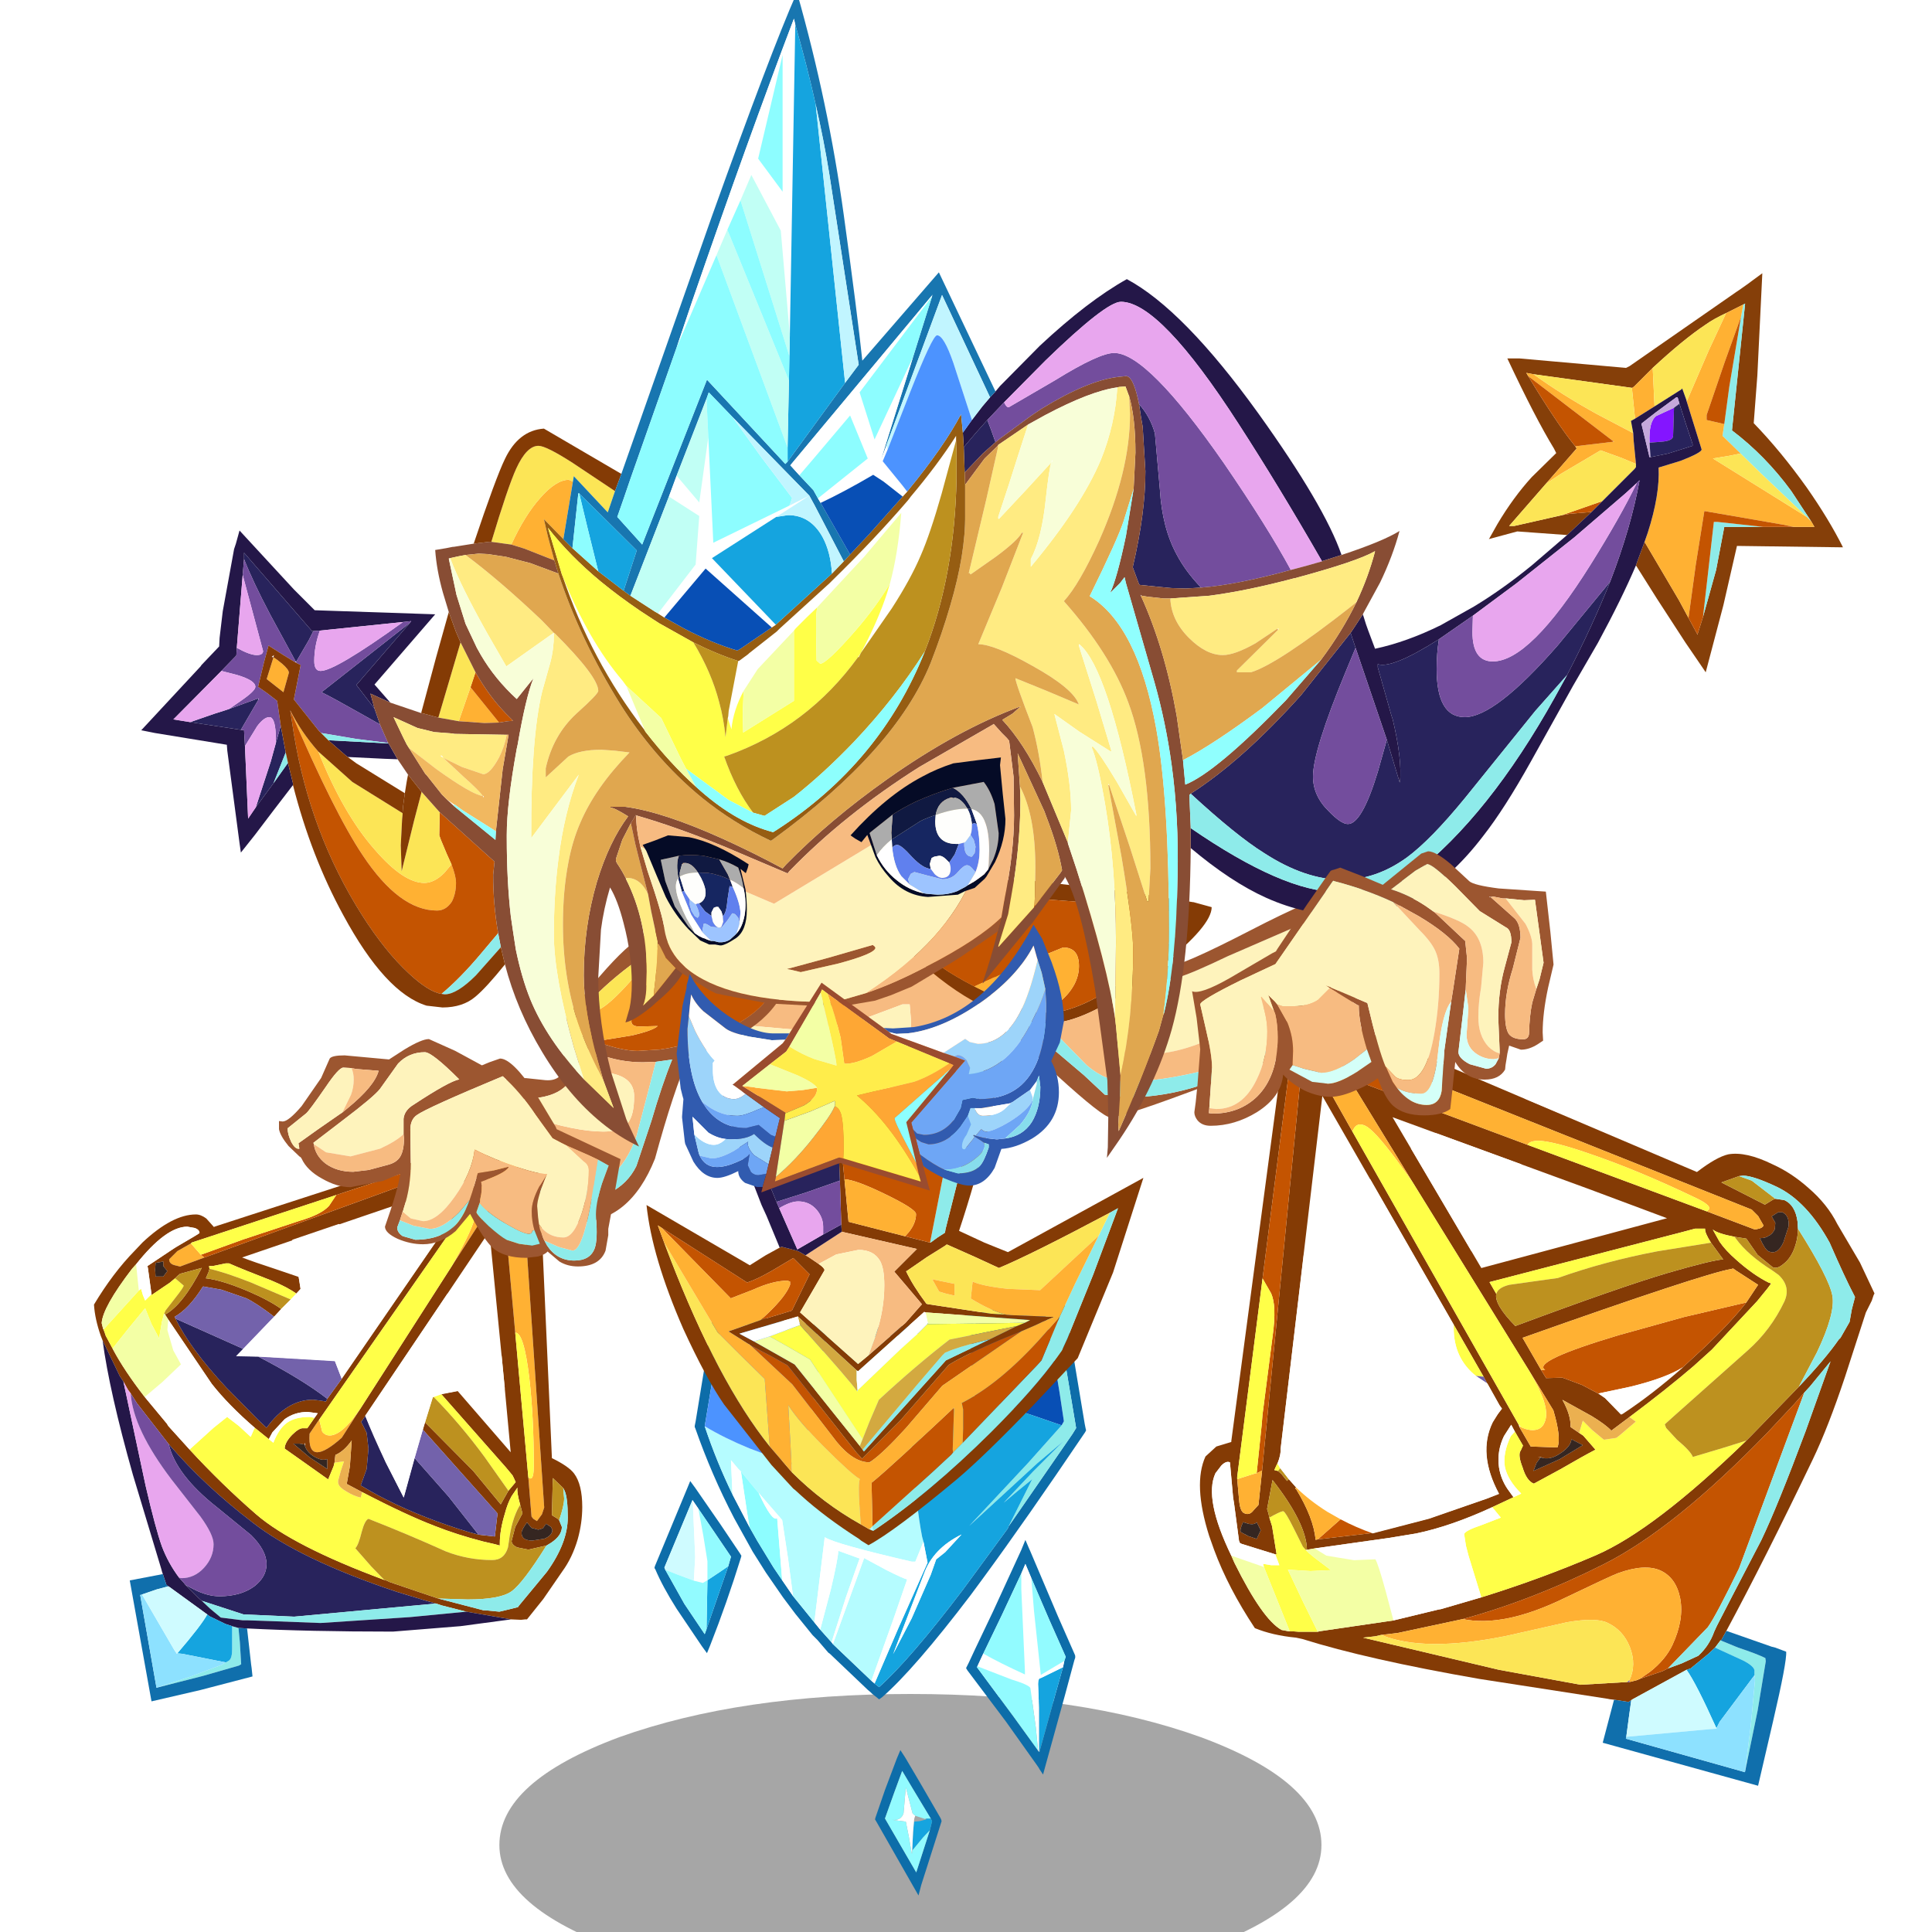 <svg xmlns:ffdec="https://www.free-decompiler.com/flash" xmlns:xlink="http://www.w3.org/1999/xlink" ffdec:objectType="frame" height="90" width="90" xmlns="http://www.w3.org/2000/svg"><use ffdec:characterId="21" height="96.3" transform="translate(4.35 -3.3)" width="83.05" xlink:href="#a"/><defs><g id="a" transform="translate(-4.35 3.3)"><use ffdec:characterId="1" height="9.8" transform="matrix(.69 0 0 1.436 23.263 78.912)" width="55.5" xlink:href="#b"/><use ffdec:characterId="2" height="66.05" transform="matrix(.422 0 0 .422 30.486 60.426)" width="47.65" xlink:href="#c"/><use ffdec:characterId="3" height="73.6" transform="matrix(.422 0 0 .422 30.117 40.922)" width="54.85" xlink:href="#d"/><use ffdec:characterId="4" height="33.8" transform="matrix(.422 0 0 .422 21.86 42.669)" width="35.45" xlink:href="#e"/><use ffdec:characterId="5" height="26.25" transform="matrix(.422 0 0 .422 42.54 40.972)" width="51" xlink:href="#f"/><use ffdec:characterId="6" height="63.95" transform="matrix(.422 0 0 .422 4.378 52.269)" width="53.9" xlink:href="#g"/><filter id="h"><feColorMatrix in="SourceGraphic" result="filterResult0" values="0 0 0 0 0.0,0 0 0 0 1.0,0 0 0 0 1.0,0 0 0 1 0"/><feConvolveMatrix divisor="25" in="filterResult0" kernelMatrix="1 1 1 1 1 1 1 1 1 1 1 1 1 1 1 1 1 1 1 1 1 1 1 1 1" order="5 5" result="filterResult1"/><feComposite in="SourceGraphic" in2="filterResult1" result="filterResult2"/></filter><use ffdec:characterId="8" filter="url(#h)" height="45.7" transform="translate(11 56.554) scale(.289)" width="43.3" xlink:href="#i"/><use ffdec:characterId="14" height="128.6" transform="matrix(.422 0 0 .422 6.579 -.332)" width="187.85" xlink:href="#j"/><use ffdec:characterId="15" height="29.55" transform="matrix(.422 0 0 .422 31.52 43.076)" width="42.75" xlink:href="#k"/><use ffdec:characterId="16" height="25.1" transform="matrix(.422 0 0 .422 12.996 48.404)" width="37.7" xlink:href="#l"/><use ffdec:characterId="17" height="86.85" transform="matrix(.422 0 0 .422 55.903 46.537)" width="74.45" xlink:href="#m"/><filter id="n"><feColorMatrix in="SourceGraphic" result="filterResult3" values="0 0 0 0 0.0,0 0 0 0 1.0,0 0 0 0 1.0,0 0 0 1 0"/><feConvolveMatrix divisor="484" in="filterResult3" kernelMatrix="1 1 1 1 1 1 1 1 1 1 1 1 1 1 1 1 1 1 1 1 1 1 1 1 1 1 1 1 1 1 1 1 1 1 1 1 1 1 1 1 1 1 1 1 1 1 1 1 1 1 1 1 1 1 1 1 1 1 1 1 1 1 1 1 1 1 1 1 1 1 1 1 1 1 1 1 1 1 1 1 1 1 1 1 1 1 1 1 1 1 1 1 1 1 1 1 1 1 1 1 1 1 1 1 1 1 1 1 1 1 1 1 1 1 1 1 1 1 1 1 1 1 1 1 1 1 1 1 1 1 1 1 1 1 1 1 1 1 1 1 1 1 1 1 1 1 1 1 1 1 1 1 1 1 1 1 1 1 1 1 1 1 1 1 1 1 1 1 1 1 1 1 1 1 1 1 1 1 1 1 1 1 1 1 1 1 1 1 1 1 1 1 1 1 1 1 1 1 1 1 1 1 1 1 1 1 1 1 1 1 1 1 1 1 1 1 1 1 1 1 1 1 1 1 1 1 1 1 1 1 1 1 1 1 1 1 1 1 1 1 1 1 1 1 1 1 1 1 1 1 1 1 1 1 1 1 1 1 1 1 1 1 1 1 1 1 1 1 1 1 1 1 1 1 1 1 1 1 1 1 1 1 1 1 1 1 1 1 1 1 1 1 1 1 1 1 1 1 1 1 1 1 1 1 1 1 1 1 1 1 1 1 1 1 1 1 1 1 1 1 1 1 1 1 1 1 1 1 1 1 1 1 1 1 1 1 1 1 1 1 1 1 1 1 1 1 1 1 1 1 1 1 1 1 1 1 1 1 1 1 1 1 1 1 1 1 1 1 1 1 1 1 1 1 1 1 1 1 1 1 1 1 1 1 1 1 1 1 1 1 1 1 1 1 1 1 1 1 1 1 1 1 1 1 1 1 1 1 1 1 1 1 1 1 1 1 1 1 1 1 1 1 1 1 1 1 1 1 1 1 1 1 1 1 1 1 1 1 1 1 1 1 1 1 1 1 1 1 1 1 1 1 1 1 1 1 1 1 1 1 1 1 1 1 1 1 1 1 1 1 1 1 1 1 1 1 1 1 1 1 1 1 1 1" order="22 22" result="filterResult4"/><feComposite in="SourceGraphic" in2="filterResult4" result="filterResult5"/></filter><use ffdec:characterId="19" filter="url(#n)" height="72.1" transform="translate(59.511 50.594) scale(.289)" width="65.4" xlink:href="#o"/><use ffdec:characterId="20" height="30.3" transform="matrix(.422 0 0 .422 55.532 39.657)" width="39.9" xlink:href="#p"/></g><g id="c" fill-rule="evenodd"><path d="m15.25-7.7 7.05-10.2.4-.65-2.25-13.4-1.3.05q-2 .25-6.25 1.45l-2 .5Q5.15-28.6-.25-28.6l-4.55-.2-5.85-.65-5.7-1.05-1.95 11.75q1.3 3.9 3.1 7.6l1.85 3.55.85 1.5 1.8 2.95.95 1.4L-8.55 0l2.35 2.9.65.8 1.25 1.4.15.2L.1 9.35l.35.3.25.2.25.2Q4.4 6.95 10.2-.7l4.95-6.75.1-.25m-2.6-23.75 6.3-1.45q1.5-.2 2.1 0l.3.05.05.35L23.65-19l.1.5.05.2-.1.2Q17.15-8.4 12.45-2l-1.4 1.9Q4.85 8.05 1.3 11.15l-.35.25-.3-.25-.45-.35-.15-.15-.35-.3-4.2-4-.15-.1-1.2-1.4-.55-.55-1.9-2.35-1.35-1.8-1.9-2.75L-13-4.9l-.25-.45-1.8-3.25q-2.5-4.8-4.3-9.95l-.05-.1v-.15l.1-.5 1.95-11.9.1-.55.55.15 6.2 1.15 5.95.65 4.3.15q5.3 0 11.05-1.35l1.85-.45m-32.9 19.6.35-.85.55.75 2.8 4.05 2.15 3.2.15.25-.05.2q-1.55 5-3.4 9.7l-.35.85-.55-.75-2.8-4.15q-1.55-2.45-2.35-4.35l-.1-.15.05-.2 3.55-8.55m.6 1.25-3.1 7.45.1.25 2.1 3.75 2.25 3.35.2-.55 2.4-6.95.3-1.05-2-2.95-1.6-2.35-.65-.95m36.3 5.5.45-1.1.45 1.05.05.1 3.1 7.3 1.85 4.2.05.15v.2l-.1.3-1.05 3.9-2.1 7.6-.3 1.1-.4-.6-.05-.1-.2-.3-3.45-4.85L10.7 8.2l-.15-.25.15-.3.15-.3.7-1.5 2-4.2 3.1-6.75m1.1 3.1-.65-1.55-.45 1.05-2.15 4.6-2.05 4.25-.65 1.4-.05.1 4 5.4 2.75 3.8.1.15h.05l1.8-6.5.8-2.85.15-.7.15-.45-1.8-4.05-2-4.65M2.9 17.95l.4-.95.55.85 1.65 2.8 2.2 3.8.1.2.05.2L5.6 31.9l-.3 1.15L4.7 32 .65 24.9l-.15-.25.05-.2L1.6 21.4l1.3-3.45m3.75 6.6-2.05-3.4-1.1-1.85-.9 2.45-1 2.8 3.45 5.95 1.5-4.65.25-1-.15-.3" fill="#0d6da9" transform="translate(23.85 33)"/><path d="m19.15-31.9 1.3-.05 2.25 13.4-.4.65-7.05 10.2 2.6-5.2q-1.75 1.4-3.15 2.6l3.25-3.45 3.35-3.35-2.9 2.45-7.5 6.9 6.5-6.95 3.7-4.15.25-.45q-.9-6.3-2.2-12.6" fill="#8eebea" transform="translate(23.85 33)"/><path d="m10.9-29.95 2-.5q4.25-1.2 6.25-1.45 1.3 6.3 2.2 12.6l-.25.45-3.2-1.1-6.45-2.1-.1-.6q-.2-1.65-.3-4.9l-.15-2.4" fill="#084fb5" transform="translate(23.85 33)"/><path d="M.1 9.35-4.15 5.3-.7-4.2l2.5 1.35q1.9.95 2.25 1L2.6 2.35l-2.5 7M-4.3 5.1l-1.25-1.4L-4.4-.65Q-3.6-4-3.55-5l2.35.85L-2.7.1l-1.6 5m-1.9-2.2L-8.55 0l-.55-4.15-.65-4.25-2.6-3-.35-.4-1.6-1.95-.3-.3-.8-.95.15 3.45.05.4q-1.8-3.7-3.1-7.6 2.15 1.3 4.95 2.45l6.4 2.4-.1-1.95q0-3.15 1.4-9.25l.85-3.7 4.55.2q5.4 0 11.15-1.35l.15 2.4q.1 3.25.3 4.9l-.4.45-2.75 2.45-3.65 3.25q.5 6.65 1.15 9.95l.15.55-.9 2.2h-.4q-8.45-1.95-9.6-2.7L-6.2 2.9" fill="#b5fcff" transform="translate(23.85 33)"/><path d="M15.15-7.45 10.2-.7Q4.4 6.95.95 10.05l-.25-.2-.25-.2 2.6-6.05L6.3-3.7 5.85-6l-.15-.55q-.65-3.3-1.15-9.95l3.65-3.25 2.75-2.45.5.15 6.45 2.1 3.2 1.1-3.7 4.15-6.5 6.95 7.5-6.9 2.9-2.45-3.35 3.35-3.25 3.45q1.4-1.2 3.15-2.6l-2.6 5.2-.1.25M-18-1.75l1.5-1 .8-.55-2.4 6.95.1-5.4m39.25 9.6-.8 2.85-1.8 6.5h-.05v-4.9l-.1-2.6q0-.65.3-.65l2.35-1.15.1-.05M8-4.65l.25-.2 1.8-1.95Q6.9-5.25 5.9-2.45L2.5 6.4l2.05-3.95 2.1-4.8.6-1.7.75-.6M4.6 28.1l.1-2.05.1-1.15.6-.05.75-.2v-.1h.5l.15.3-.25 1-.75.8-1.2 1.45" fill="#15a4df" transform="translate(23.85 33)"/><path d="m-9.75-1.75-.95-1.4-1.8-2.95-.85-1.5-.25-1.5-.7-4.65 1.6 1.95.35.4q1.5 3.25 2.05 2.8l.55 6.85m20.7-20.45.4-.45.1.6-.5-.15" fill="#8dfdff" transform="translate(23.85 33)"/><path d="m-18.3-18.75 1.95-11.75 5.7 1.05 5.85.65-.85 3.7q-1.4 6.1-1.4 9.25l.1 1.95-6.4-2.4q-2.8-1.15-4.95-2.45" fill="#4c93ff" transform="translate(23.85 33)"/><path d="m-19.65-10.6.05.6.25 5.7-.15 2.6-1.75-.65-1.4-.55-.1-.25 3.1-7.45" fill="#cffbff" transform="translate(23.85 33)"/><path d="m.45 9.65-.35-.3 2.5-7 1.45-4.2q-.35-.05-2.25-1L-.7-4.2l-3.45 9.5-.15-.2 1.6-5 1.5-4.25L-3.55-5Q-3.6-4-4.4-.65L-5.55 3.7l-.65-.8 1.15-9.4q1.15.75 9.6 2.7h.4l.9-2.2.45 2.3-3.25 7.3-2.6 6.05m-9-9.65-1.2-1.75-.55-6.85q-.55.45-2.05-2.8l2.6 3 .65 4.25.55 4.15m-4.8-7.6-1.85-3.55-.05-.4-.15-3.45.8.95.3.3.7 4.65.25 1.5m-6.15 5.9.15-2.6-.25-5.7-.05-.6.65.95.55 3 .45 2.8v2.1l-.5.3-1-.25m36.15-.8.45-1.05.65 1.55.3 3.65.75 7.05 2.6-1.55-.15.7-.1.05-2.35 1.15q-.3 0-.3.65l.1 2.6v4.9l-.1-.15-.25-2.55-.6-4.35q-.15-.35-2.1-.95L11.8 7.75l.65-1.4q1.85 1.05 4.6 2.3V8.3l-.4-9.05V-2.5M8-4.65l-.75.6-.6 1.7-2.1 4.8L2.5 6.4l3.4-8.85q1-2.8 4.15-4.35l-1.8 1.95-.25.2M4.6 28.1v.3h-.05l-.3-1.75-.35-1.75-1.5-.2q1 .1 1.25-.75l.25-2.85.75 2.9.3.25q-.15.3-.15.65l-.1 1.15-.1 2.05" fill="#fff" transform="translate(23.85 33)"/><path d="m-22.65-2.9 1.4.55 1.75.65 1 .25.5-.3v-2.1l-.45-2.8-.55-3 1.6 2.35 2 2.95-.3 1.05-.8.55-1.5 1-.1 5.4-.2.55-2.25-3.35-2.1-3.75m40.4.9 2 4.65 1.8 4.05-.15.45-2.6 1.55-.75-7.05-.3-3.65m.75 19.05-2.75-3.8-4-5.4.05-.1 3.75 1.45q1.95.6 2.1.95l.6 4.35.25 2.55m-6.05-10.7L14.5 2.1l2.15-4.6v1.75l.4 9.05v.35q-2.75-1.25-4.6-2.3m-7.5 17.9-.3-.25-.75-2.9-.25 2.85q-.25.85-1.25.75l1.5.2.35 1.75.3 1.75h.05v-.3l1.2-1.45.75-.8-1.5 4.65-3.45-5.95 1-2.8.9-2.45 1.1 1.85 2.05 3.4h-.5L6 24.6l-1.05-.35" fill="#92fbff" transform="translate(23.85 33)"/></g><g id="d" fill-rule="evenodd"><path d="m8.95-36.45-.2-.35.65.35q1.1.75 2.05 3.3 1.25 3.3 1.25 6.7 0 4.05-.8 9.1l-1.6 8.1Q8.85-3.3 7.05 2.1l2.8 1.3 2.6 1.05 14.95-8.2L24.05 6.7l-3.9 9.45-4.95 5.25q-5.3 5.5-8.3 8.05-6.95 5.8-9.85 7.35l-.8-.5-.25-.2q-3.75-2.4-6.4-4.8l-.6-.55-.25-.2-2.4-2.6-4.15-5.3-1.1-1.4q-2-2.9-4.5-8.35Q-26.85 5-27.45-.75l11.4 6.65 1.75-1.1 1.55-.85.2-.1 1.55.4.3.1.2.1.6.35.35.2 1.1.75q.65.45.65.7l-1.1 1.9-1.6 2.75 6.3 5.6.1.1 1.15-.95 4.1-3.6 1.8-2.05L1.6 8.6l-1.7-2 2.5-2.5-8.3-1.9-.05-.8-.15-4.85-.3-7.15-.05-1.8.85 8.8.45 4.7L1.1 2.7l2.75.7h.05l.75-.55.85-.55.05-.35 3.1-12.3 1.25-6.2q1.05-5.95 1.05-10.1L10.8-32q-.3-1.75-1.85-4.45M-2.4 35.2q6.2-4.15 13-10.9 4.9-4.9 7.3-8.3l.5-.7.6-1.3 2.85-7.05L24.6-.4l-.9.5q-8.65 4.6-12.25 6.1L8.85 5 5.7 3.6l-.2.15L3.5 5 1.25 6.55H1.2q.75 1.6 2.25 3.6l.2.05 6.95 1.05 1.65.1.45.05 4.85.2-1.3.55-.85.4-1.5.65-.15.05-2.1.85q-3.75 1.6-5.5 2.65l-.25.15-.3.35-5.05 5.8-4.2 4.2-.6-.65-7.15-9.05-.4-.5q-.1-.15-.25-.2l-1.7-.95-2.2-1.15q-.15-.15-.3-.2l-2.15-1.35 3.55-1.25 3.3-1 .15-.05.05-.1.75-1.55 1.15-2.35-1.8-1.8-2.35 1.4q-1.75 1-2.75 1.3l-9.45-6.05-.4-.25.7 1.9q5.25 14.05 10.95 21.6l.7.9 2.45 2.85q3.4 3.4 7.6 5.75l.95.55.35.15h.1m16.7-22.95.6-.3-11.55-.85-.15-.05-7.3 6.55-.15-.1-6.5-5.95-6.45 1.9 1.6.85 4.5 2.55 7.2 9 .3.4.15.2L5.6 16.4l4.9-2.35 2.95-1.45.85-.35" fill="#843b05" transform="translate(27.45 36.8)"/><path d="M-18.15-29.1q4.6-3.95 15.5-5.8l11.6-1.55q1.55 2.7 1.85 4.45l.15 5.35q0 4.15-1.05 10.1l-2.75.9-4.55 1.2-3.1.75q1-1.65 1.6-3.6.65-2.15.65-3.8l-.15-1.8H.8l-5.6 2.1-6.7.65-5.7-.5q-1.05-.4-2.1-1.3v-1.1q0-2.7 1.05-4.5l.6-.8-.1-.15-.4-.6M-5.9 2.2l8.3 1.9-2.5 2.5 1.7 2 1.35 1.6-1.8 2.05-4.1 3.6.8-2.2q.95-2.8.95-5.55 0-1.8-.45-2.65-.7-1.25-2.4-1.25l-2.45.5-1.95 1.05-1.1-.75-.35-.2 4-2.6" fill="#f7bb81" transform="translate(27.45 36.8)"/><path d="m7.15-15.65 2.75-.9-1.25 6.2-3.1 12.3-.05.35-.85.55-.75.55h-.05l1.8-9.2q1.2-6 1.5-9.85M23.7.1l.9-.5-2.75 7.35L19 14l-.6 1.3-.5.7q-2.4 3.4-7.3 8.3-6.8 6.75-13 10.9l-.1-.4v-.1l6.65-6 2.05-1.9.2-.25 1.05-1.05 8.25-8.6.45-.5 2-4.8 1.7-3.65 2.6-5.3.3-.6L23.7.1M10.5 14.05 5.6 16.4l-9.05 10.05-.15-.2 6.05-7.2 2.75-3.2.3-.3.25-.1q1.1-.5 3.75-1.15l1-.25" fill="#8eebea" transform="translate(27.45 36.8)"/><path d="M-19.3-21.95q1.05.9 2.1 1.3l5.7.5 6.7-.65 5.6-2.1h.8l.15 1.8q0 1.65-.65 3.8-.6 1.95-1.6 3.6l-6.05 1.15-4.35.35q-2.4 0-5.15-.85l-1.65-.45q-1.4-4.8-1.6-8.45m16.35 37.8-1.15.95-.1-.1-6.3-5.6 1.6-2.75 1.1-1.9q0-.25-.65-.7L-6.5 4.7l2.45-.5q1.7 0 2.4 1.25.45.85.45 2.65 0 2.75-.95 5.55l-.8 2.2" fill="#fef3bc" transform="translate(27.45 36.8)"/><path d="m-.5-13.7 3.1-.75 4.55-1.2q-.3 3.85-1.5 9.85l-1.8 9.2-2.75-.7.4-.45q.8-1 .8-2 0-.55-3.4-2.2-3.3-1.6-4.5-1.65l-.85-8.8h-.05l-.05-.15L-.5-13.7M-25.8 1.75l9.45 6.05q1-.3 2.75-1.3l2.35-1.4 1.8 1.8-1.15 2.35-.75 1.55-.05.1-.15.05-3.3 1 .75-.7q2.05-1.95 2.5-3.2V7.7l-.3-.1q-1.6 0-3.8 1l-2.45.95-7.65-7.8m9.85 13 2.2 1.15 1.7.95q.15.05.25.2l.4.5 7.15 9.05.6.65 4.2-4.2 5.05-5.8.3-.35.25-.15q1.75-1.05 5.5-2.65l2.1-.85v.05L5.2 19.2l-4 4.65q-2.45 2.7-3.8 3.65l-.25.15q-1.75 0-3.6-2.25l-4.9-6.35-4.6-4.3m34.1-3.15-2 4.8-.45.5-8.25 8.6.05-1.55V21.8l-.15-.7q4.05-2.05 8.45-6.85l2.35-2.65M6.4 26.55l-.2.25-2.05 1.9-6.65 6-.1-4.4v-.4l.25-.2q2-1.65 8.85-8.1l-.15 4.65.05.3" fill="#c45401" transform="translate(27.45 36.8)"/><path d="M-3.8 34.5q-4.2-2.35-7.6-5.75l-.15-2.95-.25-4.45q1.2 1.85 3.9 4.55 3.1 3.1 4 3.6-.2.45-.05 2.8l.15 2.2m-10.05-8.6-.7-.9q-5.7-7.55-10.95-21.6l5.9 9.9 2.5 2.5 2.7 2.65.55 7.45m26.1-14.55-1.65-.1-6.95-1.05-.2-.05q-1.5-2-2.25-3.6h.05L3.5 5l2-1.25.2-.15L8.85 5l2.6 1.2Q15.05 4.7 23.7.1l-.95 1.95-.3.6-6.45 6-3.6-.15q-2.75-.3-3.85-.8l-.2 1.85.05.05q2.1 1.3 3.85 1.75m-5.7-3.4-2.45-.5.75 1.35.65.2 1.05.25v-1.3" fill="#fce556" transform="translate(27.45 36.8)"/><path d="m-2.85 35.05-.95-.55-.15-2.2q-.15-2.35.05-2.8-.9-.5-4-3.6-2.7-2.7-3.9-4.55l.25 4.45.15 2.95-2.45-2.85-.55-7.45-2.7-2.65-2.5-2.5-5.9-9.9-.7-1.9.4.25 7.65 7.8 2.45-.95q2.2-1 3.8-1l.3.1v.35q-.45 1.25-2.5 3.2l-.75.7-3.55 1.25 2.15 1.35q.15.05.3.2l4.6 4.3 4.9 6.35q1.85 2.25 3.6 2.25h.05l.2-.15q1.35-.95 3.8-3.65l4-4.65 8.55-5.9.15-.1 1.5-.65.85-.4 1.3-.55-4.85-.2-.45-.05Q10.5 10.9 8.4 9.6l-.05-.05.2-1.85q1.1.5 3.85.8l3.6.15 6.45-6-2.6 5.3-1.7 3.65-2.35 2.65q-4.4 4.8-8.45 6.85l.15.7v2.15l-.05 1.55-1.05 1.05-.05-.3.15-4.65q-6.85 6.45-8.85 8.1l-.25.2v.4l.1 4.4-.35.35M1.1 2.7l-6.25-1.6-.45-4.7q1.2.05 4.5 1.65Q2.3-.3 2.3.25q0 1-.8 2l-.4.45m5.45 5.25v1.3L5.5 9l-.65-.2-.75-1.35 2.45.5" fill="#ffb133" transform="translate(27.45 36.8)"/><path d="m3.35 11.1 11.55.85-.6.3-10.75.15.05-.15-.25-1.15M-3.9 25.85l-7.2-9-4.5-2.55 1.75-.55Q-11.6 15-9.4 16.3l5.8 8.8-.3.75" fill="#f3ffa5" transform="translate(27.45 36.8)"/><path d="m14.3 12.25-.85.35L6 14.1Q2.25 17-1.8 20.75l-1.05 2.45-.75 1.9-5.8-8.8q-2.2-1.3-4.45-2.55l3.35-1.25q5.8 6.5 6.25 7.25l.05.05h.1l-.05-.1 4.7-4.5 2.05-1.85.95-.95 10.75-.15" fill="#ffff48" transform="translate(27.45 36.8)"/><path d="m13.45 12.6-2.95 1.45-1 .25q-2.65.65-3.75 1.15l-.25.1-.3.3-2.75 3.2-6.05 7.2-.3-.4.3-.75.75-1.9 1.05-2.45Q2.25 17 6 14.1l7.45-1.5m-24.2-1.05 6.5 5.95v1.05l.1 1.15-.1.05Q-4.7 19-10.5 12.5l-.25-.95" fill="#d3a940" transform="translate(27.45 36.8)"/><path d="m-15.6 14.3-1.6-.85 6.45-1.9.25.95-3.35 1.25-1.75.55m11.35 3.2.15.1 7.3-6.55.15.05.25 1.15-.05.15-.95.95L.55 15.2l-4.7 4.5-.1-1.15V17.5" fill="#fff" transform="translate(27.45 36.8)"/><path d="M-12.75 3.95-14.2.45l-.55-1.2-1.45-3.75q-2-5.05-3.05-9.25-1.3-5.1-1.3-8.95v-.55q.05-3.85.5-4.95l1.35-1.75.55.85.4.6.1.15-.6.8q-1.05 1.8-1.05 4.5v1.1q.2 3.65 1.6 8.45 1 3.65 2.75 7.9l1.85 4.5.3.7 2 4.55 2.85-1.65 2-1.1.05.8-4 2.6-.6-.35-.2-.1-.3-.1-1.55-.4-.2.1" fill="#241748" transform="translate(27.45 36.8)"/><path d="m-6.4-10.6.3 7.15-3.7 1.3-3.3 1.05-1.85-4.5q-1.75-4.25-2.75-7.9l1.65.45q2.75.85 5.15.85l4.35-.35.05.15.1 1.8" fill="#28235c" transform="translate(27.45 36.8)"/><path d="m-6.1-3.45.15 4.85-2 1.1v-.85q0-1-.7-1.85-.8-.95-2.05-.95-.85 0-2.1.75l-.3-.7 3.3-1.05 3.7-1.3" fill="#734d9d" transform="translate(27.45 36.8)"/><path d="M-12.8-.4q1.25-.75 2.1-.75 1.25 0 2.05.95.7.85.7 1.85v.85l-2.85 1.65-2-4.55" fill="#e8a6ee" transform="translate(27.45 36.8)"/></g><g id="e" fill-rule="evenodd"><path d="m-4.95-3.55 1.45.6Q-.8-2 .85-2l2.4-.15Q5.1-2.4 7.1-3l2.8-1.05q6.4-2.75 6.4-7.1 0-1.85-2.5-3.5-2.45-1.6-4.2-1-1.6 0-3.5.75-1.35.45-2.8 1.3L.8-12q-3.2 2.3-5.5 4.8l-1.6 1.95-.25.2v.1l.25.45.75.65.6.3m20.7-12.1q1.95 1.3 1.95 3.45 0 5.7-6.6 9-2.3 1.15-4.6 1.75Q4.8 2.4 2.75 9.9q-2.8 7-8.55 7-3.7 0-7.45-2.9-2.05-1.6-3.15-3.55l-.75-1.55q-.6-1.7-.6-3.7 0-1.75 1.1-2.75Q-15.2 1-11.5 1l1.9.2q1.1.15 1.7-.3l.5-1.9.2-.8.55-1.75-1.2-1.05.1-.2 2.7-3.4q3.6-4.45 5.55-5.85 2.05-1.5 4.95-2.15l2.4-.45 3.6-.25q2.55 0 4.3 1.25M-14.75 3.7q-1.5.8-1.5 3.8 0 2.7 2.15 4.65l1 .75q2.65 1.8 5.6 1.8 6.25 0 8.2-4l1.65-4.95q1.2-4.1 2.3-6.8l-1.8.25-1.45.05q-2.6 0-5-.95l-1.55-.75q-.2 1.1-.55 2-.6 1.65-1.6 2.5-1.3 1.1-3.85 1.2l-3.5.4-.1.05" fill="#9c5630" transform="translate(17.75 16.9)"/><path d="M6.1-14.9q1.9-.75 3.5-.75 1.75-.6 4.2 1 2.5 1.65 2.5 3.5 0 4.35-6.4 7.1L7.1-3q-2 .6-3.85.85L.85-2Q-.8-2-3.5-2.95l-1.45-.6.1-.1 1.9.45 3.1-.5q2.4-.55 2.9-1.05l-2 .05q-.9 0-.9-.55 0-1.5 2.2-4.9 1.6-2.55 3.75-4.75" fill="#c45401" transform="translate(17.75 16.9)"/><path d="m-5.55-3.85-.75-.65-.25-.45v-.1l.25-.2 1.6-1.95q.3.85.55.85 1.6 0 6.25-5.8l1.2-1.45q1.45-.85 2.8-1.3-2.15 2.2-3.75 4.75-2.2 3.4-2.2 4.9 0 .55.9.55l2-.05q-.5.5-2.9 1.05l-3.1.5-1.9-.45-.7-.2" fill="#ffb133" transform="translate(17.75 16.9)"/><path d="M-4.7-7.2Q-2.4-9.7.8-12l2.5-1.6-1.2 1.45q-4.65 5.8-6.25 5.8-.25 0-.55-.85" fill="#fce556" transform="translate(17.75 16.9)"/><path d="m-14.7 3.7 3.65 1.55q5 1.65 8.1 1.65 1.95 0 2.7-.95.7-.85.7-2.95 0-1.9-2.2-2.45l-3.95-1q.35-.9.55-2l1.55.75q2.4.95 5 .95L2.85-.8 2.1 2.1.7 7.45q-2.1 5.9-7.3 5.9l-5.5-.55-2-.65q-2.15-1.95-2.15-4.65 0-3 1.5-3.8h.05" fill="#f7bb81" transform="translate(17.75 16.9)"/><path d="m-5.7-.45 3.95 1Q.45 1.1.45 3q0 2.1-.7 2.95-.75.95-2.7.95-3.1 0-8.1-1.65L-14.7 3.7l.05-.05 3.5-.4q2.55-.1 3.85-1.2 1-.85 1.6-2.5" fill="#fef3bc" transform="translate(17.75 16.9)"/><path d="m-14.1 12.15 2 .65 5.5.55q5.2 0 7.3-5.9L2.1 2.1l.75-2.9 1.8-.25q-1.1 2.7-2.3 6.8L.7 10.7q-1.95 4-8.2 4-2.95 0-5.6-1.8l-1-.75" fill="#8eebea" transform="translate(17.75 16.9)"/></g><g id="f" fill-rule="evenodd"><path d="M-10.9 1.65q3.9 0 9.85-4.5Q4.6-7.1 4.6-9q0-.6-8.1-1.35l-9.15-.7h-.15q-3.85-.05-7.5 1.75-3.15 1.55-3.45 3.4v.2l-.6.45.05.05q1.05 1.55 5.55 3.9l.4.2q4.3 2.2 6.5 2.65v.4l.8-.3h.15m-6.4-.55-.65-.3q-3.7-1.85-7.55-5.5.9-3.75 3.8-5.95 3.25-2.45 8.15-2.45l11.85 1.35 7.1 1.15h.05l2 .55q0 2.05-5.5 6.45L.6-2.55l-.65.5-.15.1q-6.5 4.7-10.25 4.7h-.7l-2.1-.25-.3-.1Q-15.4 2-17.3 1.1" fill="#843b05" transform="translate(25.5 13.1)"/><path d="M-18.75-1.3q-4.5-2.35-5.55-3.9l-.05-.05.6-.45v-.2q.3-1.85 3.45-3.4 3.65-1.8 7.5-1.75h.15l9.15.7Q4.6-9.6 4.6-9q0 1.9-5.65 6.15-5.95 4.5-9.85 4.5l-.05-.05 1.7-1.25q2.05-1.8 2.05-3.9 0-2.05-1.75-2.05l-3.45 1.4-6.35 2.9" fill="#c45401" transform="translate(25.5 13.1)"/><path d="m1.75-1.9 2-.4q1.55-.45 5.5-2.35l7.15-3.1q4.55-1.8 5.85-1.8.8 0 1.1.55l.2.9q-1 .55-2.9 2.3L15.3-.85Q7.2 6.2.05 6.2q-1.4 0-2.85-.7-1.65-.75-1.65-1.7t2.5-2.25Q.6.25 1.75-1.9" fill="#fef3bc" transform="translate(25.5 13.1)"/><path d="M-17.3 1.1q1.9.9 3.75 1.3l.3.1 2.65 2.65 3.95 3.35 2.3 2.15 2.35.3q8.55 0 16.9-5.7l.3-.15h-.1Q23.6-.85 23.6-7l-.05-1.1-.2-.9q-.3-.55-1.1-.55-1.3 0-5.85 1.8l-7.15 3.1Q5.3-2.75 3.75-2.3l-2 .4-1.8-.15.65-.5L1.95-3.6l.8.05q1.35 0 8.9-3.9 7.55-3.9 9.2-3.9 1.85 0 3.15 1.4 1.5 1.6 1.5 4.5 0 3.45-3.65 7.1l-4.6 3.85L7.4 9.45q-9.75 3.7-11.15 3.7-.8 0-5.85-4.6l-7.7-7.45" fill="#9c5630" transform="translate(25.5 13.1)"/><path d="M-10.9 2.75h.45q3.75 0 10.25-4.7l.15-.1 1.8.15Q.6.25-1.95 1.55q-2.5 1.3-2.5 2.25t1.65 1.7q1.45.7 2.85.7Q7.2 6.2 15.3-.85l5.35-4.95q1.9-1.75 2.9-2.3L23.6-7q0 6.15-8.5 12.1l-.2.15-4.65 1.7Q3.15 9.2-2 9.2q-2.25 0-4.35-1.8l-4.55-4.65" fill="#f7bb81" transform="translate(25.5 13.1)"/><path d="m-13.25 2.5 2.1.25h.25l4.55 4.65Q-4.25 9.2-2 9.2q5.15 0 12.25-2.25l4.65-1.7q-8.35 5.7-16.9 5.7l-2.35-.3-2.3-2.15-3.95-3.35-2.65-2.65" fill="#8eebea" transform="translate(25.5 13.1)"/><path d="m-18.75-1.3 6.35-2.9 3.45-1.4q1.75 0 1.75 2.05 0 2.1-2.05 3.9l-1.7 1.25-.1.05-.8-.1q-2.2-.45-6.5-2.65l-.4-.2" fill="#ffb133" transform="translate(25.5 13.1)"/></g><g id="g" fill-rule="evenodd"><path d="M12.55-16.05q2.55-4.5 2.55-5.6 0-.8-.75-.8h-.15l4.75-6.8L20-29.6l.15 1.9-2.05 3.05-5.55 8.6m-14.6 17v.1l.3 1.2q.35.4.8.4 1.1 0 2.55-1.8L2.45-.3.4 2.9q-1.8 1.6-2.7 1.6-1 0-.85-2.05L-2.1.9l.05.05M18.6-19.2l.25.05 1.3.2h.6l2 29.55-.25.75-.55.75-.4-.25-.2-.25L21 7.3l.25.1q.35 0 .35-1.45 0-5.35-.5-9.7-.6-5-1.55-4.95l-.95-10.5m-34.85.65 1.05 1.2.05.05.4.3-2.7 1-.6-.15q-.6-.15-.6-.65l.9-.9 1.5-.85" fill="#ffb133" transform="translate(26.95 31.95)"/><path d="m12.55-16.05 5.55-8.6.5 5.45.95 10.5L21 7.3l.35 4.3.2.25.4.25.55-.75.25-.75-2-29.55-.6-8.75-.15-1.9v-.95L-.2-23.9l-15.95 5.25-.1.1-1.5.85-.9.9q0 .5.6.65l.6.15 2.7-1 33.7-12.25-4.75 6.8L-1.95.7l-.15.2-1.05 1.55Q-3.3 4.5-2.3 4.5q.9 0 2.7-1.6L2.45-.3l10.1-15.75M9.35 2l.25-.8 5.3 5.35 3.05 3.7.85-1.5.8-.95-.2-.45-.15-.3-.75-.9-7.1-8.05 1.8-.35 5.85 6.75-.65-7v-.05L16.7-19.9 3 .5l-.45.65.6 1.2.2 1.75-.2 2.25-.65 1.8.05.05.1.05q3.45 2.1 8.15 3.85 2.9 1.05 4.7 1.5l1.8.2.25-2.15.05-.3-.05-.15L9.35 2m-6.7 6.9L.95 8l.35-1.95.2-2.85Q.65 4.4-.3 4.8l-.1.85-.1.4-.6 1.45-2.75-1.95L-5.9 4.1q0-.65.8-1.5.8-.8 1.25-.75h.45L-2.6.7l.35-.5-1.1-.15q-1.45 0-2.55.8L-7.25 2.3l-.4.75L-9.2 1.8q-2.9-2.5-4.75-4.85l-4.8-7.1-.35-.55q1.95-1.05 4.05-5.15l-2.4.65-.3.25-.25.25-.6.5-2 1.35v-.1l-.4-2.9-.05-.2.15-.1 2.7-1.8.4-.25q2.5-1.45 2.5-1.5 0-.35-.5-.55l-.85-.15q-2.35 0-5.65 4.15l-.45.5q-3.25 4.25-3.35 6l.15.6.05.1.1.25.15.45.75 1.4.05.1q1.25 2.35 3.5 5.25l2.45 2.95.15.25 2.35 2.6q3.55 3.85 7.35 7.15Q-5 14.85 5.1 18.6l.35.1.15.1 5.45 1.85 5 1.3h.2l1.55.15 1.05-.25 1-.25.1-.15 3.1-3.75q2.3-3.2 2.3-6 0-2.2-.35-2.95l-.15-.3-1.15-1.1-.1 4.1.65.4.15.15.3.75q0 .95-1.2 1.75l-.5.3-2 .45-1.25-.25q-.6-.3-.6-.7l.4-1.55.8-1.5-.25-.95q-.4-1.4-.3-1.9l-.65.95q-.45.8-.75 1.95-.55 1.8-.55 3.25v.25l-.55-.15-1.3-.3q-2.9-.75-5.3-1.7-3.15-1.2-8.05-3.75m17.85 2.8v-.05.05M-26-7.85l-.2-.5q-.65-1.85-.75-3.45 2.1-3.5 4.5-5.95l.85-.9q3.3-3.1 5.9-3.1.55 0 1.15.45l.85.95.05-.05 35.6-11.55 1.65 37.1q1.85.9 2.45 1.7.9 1.2.9 3.7 0 1.75-.5 3.55-.6 2.05-1.7 3.55l-2.1 3.05-1.8 2.25h-.2l-.45.05-1.1-.05-4.95-.85-2.75-.7-.6-.2-1.25-.35-3.1-.95q-10.65-3.55-15.9-7.65-5.3-4.05-9.25-8.65l-3.5-4.5-.7-1.1-.3-.4-.5-.9-.4-.6-1.9-3.95m49.65 20.9-.15-.3-.55-.35-.35.5-.5.15-.75-.2-.5-.6q-.6.8-.6 1.15 0 .85 1.2.85l1.3-.2q.9-.35.9-1M.4-3.6 15.8-26l-26.4 9q1.3.5 3.75 1.3l2.5.85.2 1.35-.45.5q-.95-.7-2.75-1.45-3.1-1.2-4.7-1.9h-.35l-1.45.3h-.4l.05.3-.1.35-.3.7q1.75.2 4.6 1.4 2.35 1 3.75 2l-.8.85q-1.95-1.5-3.1-2.05l-2.75-.95-2-.35-.05.05q-1.5 2.4-3.1 3.3l.1.2q1.6 3.3 5.6 7.6l3.65 3.7.8.75q2.25-3.1 5.15-3.1l.8.1.6.1.15-.3L.4-3.6m-19.7-12.95v-.2.2l-.85.15-.05.75.05.75h.85l.45-.6-.45-.55v-.5m15.6 20.2-.55-.1h-.7L-3.1 5.1l1.9 1.25v-1.1q-.6.25-1.5-.3-.85-.55-1-1.3l.1.05-.1-.25v.2" fill="#843b05" transform="translate(26.95 31.95)"/><path d="m18.1-24.65 2.05-3.05.6 8.75h-.6l-1.3-.2-.25-.05-.5-5.45M20-29.6l-1.05.35L-14.75-17l-.4-.3 4.7-1.7 6.2-2.05q2.4-.7 3.25-1.65l.8-1.2L20-30.55v.95" fill="#c45401" transform="translate(26.95 31.95)"/><path d="M14.2-22.45h.15q.75 0 .75.8 0 1.1-2.55 5.6L2.45-.3 1.6.85Q.15 2.65-.95 2.65q-.45 0-.8-.4l-.3-1.2v-.1l.1-.25L14.2-22.45M10.55-1.6l.15-.05.7-.25 7.1 8.05.75.9.15.3.2.45-.8.95L16.15 5q-2.65-3.6-5.6-6.6M-.4 5.65.65 5.5.3 6.55 0 7.65v.15q0 .4.55.8l.4.25q.8.5 1.55.65l.15-.6q4.9 2.55 8.05 3.75 2.4.95 5.3 1.7l1.3.3.55.15v-.25q0-1.45.55-3.25.3-1.15.75-1.95l.65-.95q-.1.5.3 1.9l-.1.15q-.85 1.5-1.15 3.9l-.1.65q-.4 1.4-1.75 1.4-2.65 0-5.1-.95-4.1-1.85-8.55-3.6-.4.15-.75 1.45-.35 1.45-.7 1.8l1.75 2 1.45 1.5Q-5 14.85-9.05 11.35q-3.8-3.3-7.35-7.15l2.65-2.4 1.5-1.2 1.3 1 1.3 1.2.35-.8.1-.2 1.55 1.25.5.4q.6-1.55 1.5-2.2.9-.65 2.5-.65l.55.1-.8 1.15h-.45q-.45-.05-1.25.75-.8.85-.8 1.5l2.05 1.45L-1.1 7.5l.6-1.45.1-.4M19.55-8.7q.95-.05 1.55 4.95.5 4.35.5 9.7 0 1.45-.35 1.45L21 7.3l-1.45-16M-.2-23.9l-.8 1.2q-.85.95-3.25 1.65l-6.2 2.05-4.7 1.7-.05-.05-1.05-1.2.1-.1L-.2-23.9M-4.6-13l-.6.65-4.45-1.9q-2.8-1.1-4.55-1.5l-.05-.3h.4l1.45-.3h.35q1.6.7 4.7 1.9 1.8.75 2.75 1.45m-16 .05v.1l2-1.35.6-.5.25.2.7.6q0 .2-.95 1.4l-1.05 1.35-.15.35-.05.15-.05.2-.15.55-.3 1.75h-.05l-.8-1.5-.7-1.75-1.85 2.25-1.75 2.2-.75-1.4-.15-.45-.1-.25 3.9-4.3.25-.2.2.7.25.6.7-.7" fill="#ffff48" transform="translate(26.95 31.95)"/><path d="m9.6 1.2.85-2.75.1-.05q2.95 3 5.6 6.6l2.65 3.75-.85 1.5-3.05-3.7L9.6 1.2M5.1 18.6l-1.45-1.5-1.75-2q.35-.35.7-1.8.35-1.3.75-1.45 4.45 1.75 8.55 3.6 2.45.95 5.1.95 1.35 0 1.75-1.4l.1-.65q.3-2.4 1.15-3.9l.1-.15.25.95-.8 1.5-.4 1.55q0 .4.6.7l1.25.25 2-.45q-2.6 4.15-3.85 5.05-1.25.9-4.85.9l-3.25-.1L5.6 18.8l-.15-.1-.35-.1M24.4 12l-.15-.15-.65-.4.1-4.1 1.15 1.1.1 1.15q0 .8-.55 2.4M-5.2-12.35l-1.05 1.05q-1.4-1-3.75-2-2.85-1.2-4.6-1.4l.3-.7.1-.35q1.75.4 4.55 1.5l4.45 1.9M-18-14.7l.25-.25.3-.25 2.4-.65q-2.1 4.1-4.05 5.15l-.1-.1.15-.35L-18-12.5q.95-1.2.95-1.4l-.7-.6-.25-.2" fill="#bd911f" transform="translate(26.95 31.95)"/><path d="m3 .5 2.25 5.1 2 3.9 1.2-4.35L12.2 9.4l3.3 4.2q-1.8-.45-4.7-1.5-4.7-1.75-8.15-3.85l-.1-.05-.05-.05.65-1.8.2-2.25-.2-1.75-.6-1.2L3 .5m-21.7 3.1q3.95 4.6 9.25 8.65 5.25 4.1 15.9 7.65l3.1.95 1.25.35-15.65 1.45-5.6-.25-4.6-1.5-.35-.3-1.45-1.45.95.5q1.5.75 2.8.75 2.35 0 3.85-1.1 1.35-1.05 1.35-2.45 0-1.5-1.7-3.2l-3.8-3.1Q-17.9 7-18.7 3.6m8.25-10.5-.8.8 2.45.05Q-4.05-3.6-1.2-1.4l-.15.3-.6-.1-.8-.1q-2.9 0-5.15 3.1l-.8-.75-3.65-3.7q-4-4.3-5.6-7.6l7.5 3.35" fill="#28235c" transform="translate(26.95 31.95)"/><path d="m2.65 8.9-.15.6q-.75-.15-1.55-.65l-.4-.25Q0 8.2 0 7.8v-.15l.3-1.1.35-1.05-1.05.15.1-.85q.95-.4 1.8-1.6l-.2 2.85L.95 8l1.7.9" fill="#ebb050" transform="translate(26.95 31.95)"/><path d="M8.45 5.15 9.35 2l8.2 9.2.05.15-.05.3-.25 2.15-1.8-.2-3.3-4.2-3.75-4.25m-15.5-15.6-3.4 3.55-7.5-3.35-.1-.2q1.6-.9 3.1-3.3l.05-.05 2 .35 2.75.95q1.15.55 3.1 2.05m-1.75 4.4 8.45.5L.4-3.6l-1.6 2.2q-2.85-2.2-7.6-4.65" fill="#7362ab" transform="translate(26.95 31.95)"/><path d="m23 14.8.5-.3q1.2-.8 1.2-1.75l-.3-.75q.55-1.6.55-2.4l-.1-1.15.15.3q.35.75.35 2.95 0 2.8-2.3 6l-3.1 3.75-.1.15-1 .25-1.05.25-1.55-.15h-.2l-5-1.3 3.25.1q3.6 0 4.85-.9 1.25-.9 3.85-5.05m-12.2 6.4.6.2 2.75.7-6.2.6-9.9.65-5.25-.2-2.85-.1h-.5l-2.4-.3-1.2-1-.9-.85 4.6 1.5 5.6.25L10.8 21.2m-22.5 2.5.7.2.15 1.55.15 2.45-.25.15-4 1.15-5.1 1.3 3.8-1.25 3.45-1.3.2-.15.2-.1.35-.2q.35-.25.35-1.25V23.7" fill="#8eebea" transform="translate(26.95 31.95)"/><path d="M23.65 13.05q0 .65-.9 1l-1.3.2q-1.2 0-1.2-.85 0-.35.6-1.15l.5.6.75.2.5-.15.35-.5.55.35.15.3m-42.95-29.6v.5l.45.55-.45.6h-.85l-.05-.75.05-.75.85-.15m15.6 20.2q.15.75 1 1.3.9.55 1.5.3v1.1L-3.1 5.1l-1.85-1.55h.7l.55.1" fill="#352621" transform="translate(26.95 31.95)"/><path d="m19.1 22.95-5.6.75-7.45.6q-9.3 0-16.1-.35l-.9-.05H-11l-.7-.2-.75-.25-1.75-.85-.25-.2-4.2-3.05-.1-.05-.2-.15-.4-1.2-.1-.3-.05-.2L-22.65 7Q-25.25-2.2-26-7.85l1.9 3.95.4.6 2.45 11.5q1.1 4.75 1.8 6.7.7 1.85 1.9 3.45l.55.6.15.2 1.45 1.45.35.3.9.85 1.2 1 2.4.3h.5l2.85.1 5.25.2 9.9-.65 6.2-.6 4.95.85" fill="#241748" transform="translate(26.95 31.95)"/><path d="m-2.6.7-.55-.1q-1.6 0-2.5.65-.9.65-1.5 2.2l-.5-.4.4-.75L-5.9.85q1.1-.8 2.55-.8l1.1.15-.35.5m-6.6 1.1-.1.2-.35.8-1.3-1.2-1.3-1-1.5 1.2-2.65 2.4-2.35-2.6-.15-.25-2.45-2.95 1.95-1.65 2.05-1.95-.85-1.55-.65-2.25.1-1.15 4.8 7.1Q-12.1-.7-9.2 1.8m-13.1-18.05q3.3-4.15 5.65-4.15l.85.15q.5.2.5.55 0 .05-2.5 1.5l-.4.25-2.7 1.8-.15.1.05.2.4 2.9-.7.7-.25-.6-.2-.7-.25.2-.3-2.9" fill="#fff" transform="translate(26.95 31.95)"/><path d="m-19.1-10.7.35.55-.1 1.15.65 2.25.85 1.55-2.05 1.95-1.95 1.65q-2.25-2.9-3.5-5.25l-.05-.1 1.75-2.2 1.85-2.25.7 1.75.8 1.5v.1l.05-.1.3-1.75.15-.55.05-.2.15-.05m-6.8 1.65-.05-.1-.15-.6q.1-1.75 3.35-6l.45-.5.3 2.9-3.9 4.3" fill="#f3ffa5" transform="translate(26.95 31.95)"/><path d="m-23.7-3.3.5.9.3.4q.25 3.9 4.5 9.5l3.2 4.1q1.45 2 1.45 3.05 0 1.45-1.05 2.6-1.05 1.15-2.5 1.15l-.25-.05q-1.2-1.6-1.9-3.45-.7-1.95-1.8-6.7L-23.7-3.3" fill="#e8a6ee" transform="translate(26.95 31.95)"/><path d="m-22.9-2 .7 1.1 3.5 4.5q.8 3.4 5.3 6.95l3.8 3.1q1.7 1.7 1.7 3.2 0 1.4-1.35 2.45-1.5 1.1-3.85 1.1-1.3 0-2.8-.75l-.95-.5-.15-.2-.55-.6.25.05q1.45 0 2.5-1.15t1.05-2.6q0-1.05-1.45-3.05l-3.2-4.1q-4.25-5.6-4.5-9.5" fill="#734d9d" transform="translate(26.95 31.95)"/><path d="m-14.45 22.4.25.2 1.75.85.75.25v2.55q0 1-.35 1.25l-.35.2-4.8-.95-.55-.05q2.7-3.15 3.3-4.3" fill="#15a4df" transform="translate(26.95 31.95)"/><path d="m-10.05 23.95.45 4 .05.35.1.95-5.75 1.5-5.4 1.25-2.4-13.35 3.65-.7.4 1.2.2.15-1.3.35-1.6.55-.1.05h-.1l1.8 10.25 5.1-1.3 4-1.15.25-.15-.15-2.45-.15-1.55h.05l.9.05" fill="#106fac" transform="translate(26.95 31.95)"/><path d="m-12.4 27.7-.2.1-.2.15-3.45 1.3-3.8 1.25-1.8-10.25h.1l.1-.05 3.55 6.1.3.45.05-.05.55.05 4.8.95" fill="#8de1ff" transform="translate(26.95 31.95)"/><path d="m-17.8 26.75-.3-.45-3.55-6.1 1.6-.55 1.3-.35.1.05 4.2 3.05q-.6 1.15-3.3 4.3l-.05.05" fill="#cffbff" transform="translate(26.95 31.95)"/></g><g id="r" fill-rule="evenodd"><path d="m63.5-4.45-5.5-.4-3.15.85.05-.05.9-1.6q1.75-2.95 3.8-5.2l2.7-2.65-.25-.5Q60-17.35 56.9-23.95h1.3l7.35.65 4.45.4.4-.2 11.8-8.2.3-.2.85-.6 1.7-1.25-.55 11.3-.4 5.25q3 3.1 5.85 7.1 2.45 3.5 4 6.6h-.4l-11.3-.15-1.5 6.55-1.95 7.4-.85-1.25-1.4-2.05-3.15-4.85-2.3-3.65.1-.3.85-2.3 3.8 6.45L76.9 4.7l.95 1.75v.1l.05-.05.6-1.9 1.45-5.2.9-4.75h9.95l-.35-.6-2.2-3.35Q85.4-13.2 81.7-16l.05-.5 1.4-13.5-.2.1-1.9.95q-1.4.65-2.3 1.3-2.4 1.6-5.8 4.75l-2.05 2.05-.2.15h-.05L59.8-22.2l-.8-.15.2.35q3.2 5.3 5.2 7.75l.15.25-3.4 3.9-4.05 4.65h.55l5.3-1.2.9-.15L66.2-7l-2.7 2.55" fill="#853f09" transform="translate(93.9 64.3)"/><path d="m82.95-29.9.2-.1-1.4 13.5-.05.5q3.7 2.8 6.55 6.7l2.2 3.35-.5-.5-5.1-4.85-2.2-2.15-2-1.95.2-1.3.55-4.1 1.3-7.75.25-1.35m2.2 24.55h-4.3l-.9 4.75-1.45 5.2.15-1.3 1.05-9.2h.4l5.05.55" fill="#8febe8" transform="translate(93.9 64.3)"/><path d="M-46.25-10.35-47.3-4l-2.15-2.2.45 1.95.7 2.6-3.3-1.3-1.45-.45q1.5-3.25 3.2-5.15 1.75-2 3.15-2l.45.2m107.4.25 3.4-3.9-.15-.25 4.2-.5.1-.05h-.1L59.2-22l-.2-.35.8.15q3.1 2.25 7 4.4l4 2.1.05.85.25 2.55-1.55-.65-2.35-.85-4.4 2.6-1.65 1.1m9.5-10.6h.05l.2-.15 2.05-2.05.2 4.25L71-17.3l-.35-3.4m10.4-8.25 1.9-.95-.25 1.35-1.8 5-2 5.85v.55l1.95.45-.2 1.3 2 1.95-1.25.25-1.8.3 6.75 4.2 3.6 2.25.5.5.35.6h-2.3l-1.2-.25-8.65-1.5-.95 5.95-.8 5.85-1.05-1.95-3.8-6.45.35-1q1.35-4.2 1.2-7.2l2.45-.75q2.3-.9 2.3-1.25l-1.6-5.15-.05-.15 2.4-5.55 1.95-4.2m-138.6 41.3 3.15 3.9-1.6.05-2.85-.2 1.3-3.75m-16.8 7.1q2.75 6.9 6.25 10.85 3.15 3.65 5.45 3.65 1.1 0 2.2-1.1l.8-.95q.5 1.3.5 2.05 0 1.15-.45 2.05-.65 1-1.65 1-4.15 0-8.2-6.1-3.15-4.7-8-16 1.2 2.4 3.1 4.55m-4-9.7q.75.65.75 1l-.6 2.15-1.85-1.45.75-2.4q.35.2.95.7" fill="#ffb133" transform="translate(93.9 64.3)"/><path d="m66.2-7-2.35.2-.9.15L67.4-8.2 66.2-7m-1.8-7.25q-2-2.45-5.2-7.75l9.4 7.2v.05l-4.2.5m24.1 8.9h-3.35L80.1-5.9h-.4l-1.05 9.2-.15 1.3-.6 1.9-.05-.05-.95-1.75.8-5.85.95-5.95 8.65 1.5 1.2.25M80.85-16.7l-1.95-.45v-.55l2-5.85 1.8-5-1.3 7.75-.55 4.1M-57 10.7q1.5 2.65 3.35 4.55l.2.2.6.6-.6.05-.95.15-3.15-3.9.55-1.65m-3.95 15.45 6.05 5.45-.15 1.45q0 3.3.55 6.45l-1.85 2.2q-2.3 2.75-4.4 4.5-1.4-.2-3.6-2.25-2.6-2.4-5.15-6.4-5.75-9.05-7.55-20.05l-.4-2.6q4.85 11.3 8 16 4.05 6.1 8.2 6.1 1 0 1.65-1 .45-.9.45-2.05 0-.75-.5-2.05l-.5-1.1-.65-1.55-.2-.55.05-2.55" fill="#c45401" transform="translate(93.9 64.3)"/><path d="m-41.6-9.3-.8 2.35-3.75-4-.1.6-.45-.2q-1.4 0-3.15 2-1.7 1.9-3.2 5.15l-2.2-.3q1.8-6 2.75-8.1 1.15-2.5 2.45-2.5.85 0 3.8 1.9l.3.2 4.35 2.9M62.95-6.65l-5.3 1.2h-.55l4.05-4.65 1.65-1.1 4.4-2.6 2.35.85 1.55.65v.35l-.15.2L67.4-8.2l-4.45 1.55M59.8-22.2l10.85 1.5.35 3.4-.45.25.25 1.35-4-2.1q-3.9-2.15-7-4.4m13.15-.7q3.4-3.15 5.8-4.75.9-.65 2.3-1.3l-1.95 4.2-2.4 5.55-.05-.2-.45-1.25-.05.1-3 1.9-.2-4.25m9.7 9.45 2.2 2.15 5.1 4.85-3.6-2.25-6.75-4.2 1.8-.3 1.25-.25M-57 10.7l-.55 1.65-1.3 3.75-2.25-.4 2.45-8.3 1.65 3.3m-5.95 13.2 2 2.25-.05 2.55.2.55.65 1.55.5 1.1-.8.95q-1.1 1.1-2.2 1.1-2.3 0-5.45-3.65-3.5-3.95-6.25-10.85l3.75 3.35 5.55 3.45v.15l-.05.5-.15 2.9.1 2.85 1.35-5.5.85-3.25" fill="#fce556" transform="translate(93.9 64.3)"/><path d="M71.1-1.1q-1.55 3.65-4.2 8.55l-2.75 4.75-4.65 8.35q-2.9 5.2-5.25 8.2-6.7 8.8-14.95 8.8-4.65 0-9-1.95-3.9-1.75-8.35-5.5v-2.2q10.25 7.05 16.2 7.05l3.75-.35 4-1.05.65-.55q8.3-6.45 15.6-19.55L63.5 11Q66.3 5.6 68.25.7q2.3-5.95 3.25-11.2l-.3.3L70-9.1l-5.7 4.9L57.95.85l-4.85 3.6-3.75 2.6q-5.2 3.3-6.75 2.75v.35l1.5 5.3.15.45q1.05 4.4.8 6.95L45 22.8l-1.4-4.65L40.15 8l-.55-1.65.5-.75.85-1.3.1.3.25.8.25.7.75 2q3.5-.75 7.25-2.6l3.65-2.05q3.15-1.9 6.4-4.55l3.9-3.35L66.2-7l1.2-1.2 3.55-3.55.15-.2v-.35l-.25-2.55-.05-.85-.25-1.35.45-.25 2.15-1.35 3-1.9.05-.1.45 1.25.05.2.05.15 1.6 5.15q0 .35-2.3 1.25l-2.45.75q.15 3-1.2 7.2l-.35 1-.85 2.3-.1.3M-77.15 23.15l-2.15 2.8-2.05 2.7-1.55 1.95-.15-1.05-1.35-10.2-.05-.65-7.95-1.3-1.5-.3 6.55-7.05.1-.15 1.95-2.05.05-.95.35-2.95 1.25-6.85.2-.6.4-1.45 6 6.5 2.3 2.3 13.3.45-6.7 7.75 1.75 2-2.2-1 .45 1.65-2-2.6 5.95-6.9.1-.15-.9.1-9.2.95-.7.05h-.15l-7.5-8.65v.7l-.15 1.75-.65 8.05-.05.85-1.65 1.7-5.3 5.35 1.85.3 5.6.85.35.05.1 1.75.35 8 .85-1.25 1.95-2.65 1.6-2.25.55 2.25v.2m73.95-38.9 1-1.4 1.15-1.5.85-1 .6-.65.5-.6 4.4-4.45q5.3-4.95 9.6-7.35 6.25 3.35 14.5 14.8 7.35 10.25 9.2 15.65l-2.05.65-.1.05q-4.8-8.35-9.2-15.15-8.7-13.5-13-13.5-1.65 0-8.35 6.5l-4.55 4.6-1.85 1.95-1.25 1.4-1.35 1.6-.1-1.6m79.1-3.2-.2-.7h-.15L73.3-18l-1.6 1.25.85 3.5v.1l.05.1h.1l1.95-.4 2.7-.85v-.2l-.75-2.25-.7-2.2m-4.4 8.45v-.2.2M-66.6 18.55l1 1.75-1.4-.05-4.1-.2-.2-.15-1.95-1.7 6.6.35h.05" fill="#241748" transform="translate(93.9 64.3)"/><path d="M72.6-14.65q-.1-2.35.75-2.95l1.3-.6.65-.3-.1 3.1q0 .55-1.3.65l-1.3.1" fill="#8415ff" transform="translate(93.9 64.3)"/><path d="M72.7-13.05h-.1l-.05-.1v-.1l-.85-3.5L73.3-18l2.25-1.65h.15l.2.7-.6.45-.65.3-1.3.6q-.85.6-.75 2.95l.1 1.5v.1" fill="#c5a8db" transform="translate(93.9 64.3)"/><path d="m75.9-18.95.7 2.2.75 2.25v.2l-2.7.85-1.95.4v-.1l-.1-1.5 1.3-.1q1.3-.1 1.3-.65l.1-3.1.6-.45M68.25.7Q66.3 5.6 63.5 11L60 14.95l-7.75 9.6q-3.8 4.65-6.45 6.6-3.4 2.45-7.1 2.45-4.1 0-8.65-2.95-3.05-1.9-8.1-6.55 5.7-3.65 12.2-10.9l5.45-6.85.55 1.65-1.1 2.65q-3.6 8.7-3.6 11.55 0 2.15 1.75 3.85 1.35 1.4 2.1 1.4 1.55 0 3.3-5.75l1-3.55L45 22.8l.05.05q.25-2.55-.8-6.95l-.15-.45-1.5-5.3V9.8q1.55.55 6.75-2.75-.25 1.55-.25 3.3 0 5.3 3.1 5.3 3.35 0 10.25-7.9L68.25.7M-64.2 5.2l-5.95 6.9 2 2.6.6 1.75-1.95-1.1q-3.45-1.95-4.5-2.45l9.8-7.7M-3-11.35l-.1-2.8 1.35-1.6 1.25-1.4.4 1.05.5 1.4-1.4 1.25-2 2.1m19.25-7.55q1.25 1.4 1.75 3.25l.55 6.2q.25 4.2 1.85 7.15 1 1.9 2.7 3.65l-1.7.1-1.6-.05-1.55-.15-1.95-.2-.1-.2-.65-1.75q1.4-5.95 1.4-10.6l-.3-4.9-.2-1.15-.2-1.35m-98.8 17.1v-.7l7.5 8.65h.15l-.5 1-1.4 2.4-.05-.05-2.8-5.15q-1.95-3.7-2.9-6.15m-1.65 16.55 3.15-1.15.1.1-1.95 3.35-5.6-.85 2.75-.95.8-.25.75-.25m5.15 3.8.55-1.95.55 2.95-1.35 3.4-1.95 2.65 1.65-5.05.55-2" fill="#28235c" transform="translate(93.9 64.3)"/><path d="M71.5-10.5Q70.55-5.25 68.25.7l-5.8 7.05q-6.9 7.9-10.25 7.9-3.1 0-3.1-5.3 0-1.75.25-3.3l3.75-2.6-.05 1.8q0 3.25 2.25 3.25 4.1 0 10.8-10.7 3.25-5.2 5.1-9l.3-.3M40.15 8l3.45 10.15-1 3.55q-1.75 5.75-3.3 5.75-.75 0-2.1-1.4-1.75-1.7-1.75-3.85 0-2.85 3.6-11.55L40.15 8M-65 5.15l.9-.1-.1.15-9.8 7.7q1.05.5 4.5 2.45l1.95 1.1.9 2.05-3.55-.45-3.85-.65-.25-.25-2.75-3.45.75-3.8-.5-.25v-.1l1.4-2.4.5-1 .7-.05v.05q-.6 1.7-.6 3.3 0 1.1.7 1.1 1.6 0 9.1-5.4M16.25-18.9q-.55-2.75-1.25-3.05l-.15-.05-.95.1q-3.35.4-8.4 3.5l-1.2.8-3.4 2.5-.5.4-.5-1.4-.4-1.05 1.85-1.95q.25.55.5.55l5.15-3q4.85-3 6.5-3 3.65 0 12.1 12.15 4.8 7 7.4 11.8-6 1.65-9.9 1.95Q21.4-.4 20.4-2.3q-1.6-2.95-1.85-7.15l-.55-6.2q-.5-1.85-1.75-3.25M-82.7-.05l.15-1.75q.95 2.45 2.9 6.15l2.8 5.15-.05.1-1.3-.8-1.65-1.05-.5 1.85-.65 2.7 1 .7 1.1.85.05.3.35 2.45-.55 1.95V17.5q-.1-1.85-.7-1.85t-1.35 1l-1.35 2.2-.1-1.75-.35-.05 1.95-3.35v-.1h-.1l-3.15 1.15 1.3-.9q1.6-1.1 1.6-1.55 0-.7-2-1.3l-1.75-.45 1.65-1.7.05-.85q1.45.8 2.2.8.7 0 .7-.45l-2.25-8.4" fill="#734d9d" transform="translate(93.9 64.3)"/><path d="m53.1 4.45 4.85-3.6L64.3-4.2 70-9.1l1.2-1.1q-1.85 3.8-5.1 9Q59.4 9.5 55.3 9.5q-2.25 0-2.25-3.25l.05-1.8M33-.6q-2.6-4.8-7.4-11.8-8.45-12.15-12.1-12.15-1.65 0-6.5 3l-5.15 3q-.25 0-.5-.55l4.55-4.6q6.7-6.5 8.35-6.5 4.3 0 13 13.5 4.4 6.8 9.2 15.15l-1.75.5L33-.6M-74.2 6.1l9.2-.95q-7.5 5.4-9.1 5.4-.7 0-.7-1.1 0-1.6.6-3.3V6.1m-10.85 4.45 1.75.45q2 .6 2 1.3 0 .45-1.6 1.55l-1.3.9-.75.25-.8.25-2.75.95-1.85-.3 5.3-5.35m2.6 8.3 1.35-2.2q.75-1 1.35-1 .6 0 .7 1.85v1.05l-.55 2-1.65 5.05-.85 1.25-.35-8M-83.35 8l.65-8.05 2.25 8.4q0 .45-.7.45-.75 0-2.2-.8" fill="#e8a6ee" transform="translate(93.9 64.3)"/><path d="M21.95 30.1q-.1 12.85-2.1 20.05-.85 3-2.25 6-1.45 3.1-3.55 6.2L12.7 64.3l.1-1.15.05-3.2v-.55l-.1-3.65-1.35-10q-1.6-9.65-3.35-12.5v.15l-3.6 5-.4.45-5.05 6.2v-.15q.9-2.6 1.65-5.6l.4-1.55.3-1.75q1.1-5.4 1.1-9.5l-.05-4.25-.45-3.65-.05-.35-.25-.3-.55-.55-.9-1-.05.05-8.15 4.7q-8.3 5.25-14.35 11.5l-.2.25-6.95-2.95q-5.4-2.2-9.75-3.45l-.05-.05-.05.1-.5.8-.9 1.75-.05.1-.7 2.1v.2l.1.25q.55.8 1 1.7v.05q2.3 4.55 2.3 10.25l-.05 2q-.05 1-.35 1.75l1.2-1.15.85-1.05 1.55-1.95.75.6q-.85 1.5-2.8 3.1l-.55.5q-1.95 1.6-2.95 1.8l.45-1.55q.25-1.15.25-2.75 0-3.25-.9-6.65-.65-2.55-1.5-3.95-.7 2.35-1 4.65l-.3 5.25q0 5 1.45 10.6l1.65 5.1.05.1.1.25.65 1.4.6 1.25q-2.2-1.05-4.1-2.6-3.7-3-6.6-7.85-2.8-4.65-4.1-9.65l-.45-1.9-.3-1.55q-.55-3.15-.55-6.45l.15-1.45-6.05-5.45-2-2.25-1.5-1.9-1.15-1.7-1-1.75-.05-.05-.9-2.05-.6-1.75-.45-1.65 2.2 1 3.4 1.15h.05l1.85.5 2.25.4 2.85.2 1.6-.05.95-.15.6-.05-.6-.6-.2-.2q-1.85-1.9-3.35-4.55l-1.65-3.3-.5-1.15-.8-2.2-.65-2.15q-.7-2.5-.85-4.7l1.2-.2.75-.15h.1l2.2-.35 1.7-.2h.25l2.2.3 1.45.45 3.3 1.3.45 1.45-3.1-1.15-2.7-.7-2-.3h-.05l-.95-.05-.95.1-.5.05-.8.15-.9.2-.15.05.85 4 1 3.2L-56.85 8l.45.8q1.55 2.65 3.95 4.85l1.85-2.3q-.85 2.1-1.75 7.35l-.1.45q-1.1 6.05-1.1 9.5v.3q0 4.8.45 8.7l.25 1.7.3 1.95q.65 3.15 1.6 5.5 1.8 4.4 5.9 8.8l3.3 3.2-1.15-3.1-.6-2.1q-1.55-5.55-1.55-9.45 0-5.35 1.45-10.3 1.35-4.45 3.45-7.25-1.6-1-1.95-.95v-.1h1.65q4.15.55 10.8 3.55 3.3 1.5 6.55 3.25l.4-.45q4.85-4.95 11.15-9.4 7.7-5.45 14.75-8.05l-.9.8-1.15.7q2.35 2.5 4.45 6.85l2.75 6.6.05.2.95 2.85q3.45 10.8 4.25 16.45l.1.85.5 5.45-.05 2.25-.2 3.2.05.7q2.5-5.65 4.45-11.1l.45-1.65.1-.25q1.35-5.4 1.5-15.15.15-6.4-.65-12.25-.65-4.75-1.9-9.15L14.8.85 14.65.2l-.5.65-1.1 1.1Q13.8.4 14.8-4.35l.85-5.2.2-4q0-3.8-.7-6.25l-.05-.1-.35-.95-.7.05-.2.05q-2.95.4-7.95 3.05L4-16.65.7-14.4l-.1.15-1.4 1.35-2.15 2.9-.05-1.35 2-2.1L.4-14.7l.5-.4 3.4-2.5 1.2-.8q5.05-3.1 8.4-3.5l.95-.1.15.05q.7.3 1.25 3.05l.2 1.35.2 1.15.3 4.9q0 4.65-1.4 10.6L16.2.85l.1.2 1.95.2 1.55.15 1.6.05 1.7-.1Q27 1.05 33-.6l1.7-.45 1.75-.5.1-.05 2.05-.65q4.55-1.5 6.4-2.65-.75 2.8-2.15 5.7l-1.8 3.3-.1.2-.85 1.3-.5.75-5.45 6.85q-6.5 7.25-12.2 10.9l-.15.15v.05l.15 3.5v2.3M42.3-2.65h-.05Q40.35-1.55 33.5.3h-.05Q28.2 1.7 24 2.25l-4.3.3h-.75l-1.8-.2-.6-.1-.15-.1.05.1Q19.1 8.1 20.4 15.5l.7 4.9.25 2.7q3.4-1.35 11.1-9.3l3.9-4.5q2.35-3.15 3.9-6.35 1.3-2.75 2.05-5.6m-97.05 30.9.75-6.85.65-3.8h-.2l-5.75-.1-.3-.05-1.95-.15-1.85-.45-2.65-1.2 1.05 2.2.35.7.05.1.25.4 1.8 2.85.15.15 1.7 2.15.55.55.75.7 4.6 3.75.05-.95m59.55 8.2 2.8-3.65.15-.25Q7.3 29.95 6 26.6l-.2-.55-2.95-6.4.25 3.65.05 1.35q0 4.2-.65 8.65l-.7 4.1-1.1 3.55v.1L.75 41l3.9-4.35.15-.2" fill="#884d34" transform="translate(93.9 64.3)"/><path d="M42.25-2.65h.05q-.75 2.85-2.05 5.6l-.55.45q-8.15 6.4-11.1 7.3h-1.55v-.2L31.6 6l.1-.1h-.2l-2.4 1.6q-2.3 1.3-3.6 1.3-1.85 0-3.75-1.9-1.95-1.95-2.05-4.35l4.3-.3Q28.2 1.7 33.45.3h.05q6.85-1.85 8.75-2.95M-59.8-1.9l.9-.2.8-.15q3.7 2.75 8.4 7.2l1.35 1.4-.1.05-5.15 3.65-2.1-3.65q-2.95-5.25-4.1-8.3m14.75 57.5-1.1-3.55q-2.2-7.9-2.2-12.4 0-4.4.5-8.3.65-5.2 2.25-9.35l-5.25 7q-.05-10.95 1.2-16.15l.9-3.2q.4-1.5.4-3.1v-.2l.1.05q4.8 4.8 4.8 6.35 0 .35-2.4 2.5-2.6 2.4-3.4 6.05v1l2.5-2.3q1.25-.75 3.65-.75l1.45.1 1.65.2q-3.8 3.9-5.45 7.8-.85 1.95-1.3 4.35-.6 3.1-.6 6.85 0 5.8 1.65 10.8 1 2.95 2.8 6.35l1.15 3.1-3.3-3.2m-19.3-36.55-.25-.4-.05-.1-.35-.7-1.05-2.2 2.65 1.2 1.85.45 1.95.15.3.05 5.75.1q-.25 1.3-.85 2.5-1 1.85-1.75 1.85l-2.35-.8-2.05-1 2.2 2.05q1.8 1.6 2.15 2.15-1.2-.15-5.1-2.95l-3.05-2.35m3.8 1.1-.15-.25h-.2l.35.25M5.6 22.8q-.35-3.25-1.1-6.05-1.9-4.9-1.9-5.4l3.45 1.4 3.55 1.5Q9 12.5 4.5 10q-4.25-2.4-6-2.4l2.6-6.25L3.45-4.7H3.3q-.45.85-2.8 2.6l-2.85 2-.1-.15h-.1l1.95-8.2L.65-14l.05-.4L4-16.65l-1.1 3.4-1 3.15L.7-6.45v.2h.1L3.75-9.4l2.8-3.05q-.25.85-.6 4.05Q5.5-4.05 4.3-1.8v.85q5.6-6.7 7.75-11.85 1.55-3.85 1.8-7.95l.2-.05.7-.05.35.95.05.1.1 2q0 6.3-3.4 13.95-2.2 4.85-3.9 6.7 5.1 5.75 7.1 11.15 2.45 6.55 2.45 18.35L17.3 36h-.15l-1.9-5.95-2.3-6.9-.1-.15v.15L14.3 31q1.3 7.7 1.3 10.45 0 7.4-1.4 13.75l-.5-5.45-.1-.85.1-8.4q0-8.15-1.2-15.25-.85-4.9-1.5-6.3l.15-.05q.7.65 2.65 3.9l2.1 3.7.05.1v-.2Q12.8 10.25 9.7 7.65l-.1-.05v.15l1.95 6.15 1.65 5.5h-.15l-3.4-2.15L6.9 15.3l1.05 4.05q.8 3.8.8 6.6L8.4 29.4h-.05L5.6 22.8m-43.55 12.4.35 1.9.7 3.25v.35q0 2.15-.4 5.3v.35l-1.2 1.15q.3-.75.35-1.75l.05-2q0-5.7-2.3-10.25l.15-.1q1.45 0 2.3 1.8m42.6 1.45L.75 41l-.05-.05 1.1-3.55.7-4.1q.65-4.45.65-8.65L3.1 23.3q1.7 3.2 1.7 8.95l-.05 3.2-.05.95-.05.25" fill="#ffeb82" transform="translate(93.9 64.3)"/><path d="m63.5 11-1.35 2.45q-7.3 13.1-15.6 19.55l-.65.55-4 1.05-3.75.35q-5.95 0-16.2-7.05v-.1l-.15-3.5v-.05l.15-.15q5.05 4.65 8.1 6.55 4.55 2.95 8.65 2.95 3.7 0 7.1-2.45 2.65-1.95 6.45-6.6l7.75-9.6L63.5 11m-118 28.5.3 1.55-2.75 3.1q-2.1 2.1-3.45 2.1l-.35-.05q2.1-1.75 4.4-4.5l1.85-2.2m-12.15-21v.05l-6.6-.35-.8-.8 3.85.65 3.55.45m-11.3 1.05.25 1.15-1.6 2.25 1.35-3.4" fill="#8eebea" transform="translate(93.9 64.3)"/><path d="M19.7 2.55q.1 2.4 2.05 4.35 1.9 1.9 3.75 1.9 1.3 0 3.6-1.3l2.4-1.6.1.1-4.55 4.5v.2h1.55q2.95-.9 11.1-7.3l.55-.45q-1.55 3.2-3.9 6.35l-6.5 5.35Q24.4 18.7 21.1 20.4l-.7-4.9q-1.3-7.4-3.95-13.25h.1l.6.1 1.8.2h.75m-77.8-4.8.5-.05.95-.1.95.05h.05l2 .3 2.7.7 3.1 1.15Q-45.5 7-41 14.25q1.8 2.85 3.9 5.3 2.35 2.75 5.1 5 3.45 2.8 7.6 4.75l.3-.2q13.45-9.8 17.35-19.45 1.3-3.35 2.15-6.3Q-2.9-2.4-2.95-6.7V-10l2.15-2.9 1.4-1.35.1-.15-.05.4L-.6-8.45l-1.95 8.2h.1l.1.15 2.85-2q2.35-1.75 2.8-2.6h.15L1.1 1.35-1.5 7.6q1.75 0 6 2.4 4.5 2.5 5.1 4.25l-3.55-1.5-3.45-1.4q0 .5 1.9 5.4.75 2.8 1.1 6.05-2.1-4.35-4.45-6.85l1.15-.7.9-.8q-7.05 2.6-14.75 8.05-6.3 4.45-11.15 9.4l-.4.45q-3.25-1.75-6.55-3.25-6.65-3-10.8-3.55h-1.65v.1q.35-.05 1.95.95-2.1 2.8-3.45 7.25-1.45 4.95-1.45 10.3 0 3.9 1.55 9.45l.6 2.1q-1.8-3.4-2.8-6.35-1.65-5-1.65-10.8 0-3.75.6-6.85.45-2.4 1.3-4.35 1.65-3.9 5.45-7.8l-1.65-.2-1.45-.1q-2.4 0-3.65.75l-2.5 2.3v-1q.8-3.65 3.4-6.05 2.4-2.15 2.4-2.5 0-1.55-4.8-6.35l-.1-.05-1.35-1.4q-4.7-4.45-8.4-7.2m18.25 29.6.5 2.35.5 2 .9 3.5q-.85-1.8-2.3-1.8l-.15.05q-.45-.9-1-1.7l-.1-.25v-.2l.7-2.1.05-.1.9-1.75m3.1 13.35.75 1.5 1.1 1.15-1.55 1.95-.85 1.05V46q.4-3.15.4-5.3h.15m51.9-60.5q.7 2.45.7 6.25l-.2 4L14.55-6q-.65 2-3.75 8.3 5.3 3.25 7.35 14.65 1.4 7.9 1.4 22.1 0 4.85-.6 9.3l-.05.25-.45 1.65Q16.5 55.7 14 61.35l-.05-.7.2-3.2.05-2.25q1.4-6.35 1.4-13.75 0-2.75-1.3-10.45l-1.45-7.85h.1l2.3 6.9 1.9 5.95h.15l.2-3.65q0-11.8-2.45-18.35-2-5.4-7.1-11.15 1.7-1.85 3.9-6.7 3.4-7.65 3.4-13.95l-.1-2M3.1 23.3l-.25-3.65 2.95 6.4.2.55q1.3 3.35 1.75 5.95l-.15.25-2.8 3.65-.1-.05.05-.95.05-3.2q0-5.75-1.7-8.95" fill="#e0a74f" transform="translate(93.9 64.3)"/><path d="M-28 9.45h.05l.1-.05.95-.7.1-.1 3.05-2.4.3-.3L-17.9.85l.3-.3q4.75-4.65 8.35-8.85l.3-.4q2.95-3.5 5-6.7v.5L-5.55-9q-1.25 4.4-2.3 6.8-1.1 2.6-3.2 5.85l-3.4 4.9q1.9-3.55 2.9-6.65l.3-1q.9-3.3 1.25-7.8l-4.1 4.85-5.2 5.6-1.1 1.05-1.25 1.25-.2.25-4 4.25-1.55 2.4q-1.15 2.15-1.35 4.25l-.4-1.25.05-.2.05-.6 1.05-5.5M-38.4 17q-5.85-7.6-9-16.95 2.85 7.15 6.65 11.6l.4.55 2 4.8h-.05" fill="#fff" transform="translate(93.9 64.3)"/><path d="m-63 15.2 1.65-6.15 1.4-5 .8 2.2.5 1.15-2.45 8.3-1.85-.5H-63m5.8-18.7q2.45-7.3 3.45-9.35 1.5-3.15 4.3-3.35l8.55 5-.7 1.9-4.35-2.9-.3-.2q-2.95-1.9-3.8-1.9-1.3 0-2.45 2.5-.95 2.1-2.75 8.1h-.25l-1.7.2M-64.45 22l1.5 1.9-.85 3.25-1.35 5.5-.1-2.85.15-2.9.05-.5v-.15l.05-.7.2-1.5.2-1.25.15-.8" fill="#843b05" transform="translate(93.9 64.3)"/><path d="m-47.3-4 1 1 2.85 2.55 2.8 2.15.75.55L-37.2 4l.35.2.7.45 2.15 1.2q3.05 1.6 5.9 2.45l.35-.2 3.45-2.35.45-.3 6.2-5.65 1.3-1.35.7-.75 2.2-2.35 3.6-4.05.5-.55q4.1-5 5.95-8.55l.2 2.05.1 1.6.1 2.8.05 1.35v3.3Q-2.9-2.4-4.6 3.35q-.85 2.95-2.15 6.3-3.9 9.65-17.35 19.45l-.3.2q-4.15-1.95-7.6-4.75-2.75-2.25-5.1-5-2.1-2.45-3.9-5.3Q-45.5 7-47.85-.2l-.45-1.45-.7-2.6-.45-1.95L-47.3-4m43.35-10.9v-.5q-2.05 3.2-5 6.7l-.3.4q-3.6 4.2-8.35 8.85l-.3.3-5.55 5.05-.3.3-3.05 2.4-.1.1-.95.7-.1.05H-28q-2.35-.75-4.95-2.05l-3.75-2.1-.7-.45-1.45-.95q-2.35-1.6-4.3-3.2-3.5-2.9-5.85-5.95l1.55 5.2.05.1q3.15 9.35 9 16.95l.15.25q2.8 3.6 5.6 6.1 4.1 3.75 8.15 4.9l.35.1.4-.25Q-12.3 20.7-7.4 8.4-4.1 0-3.9-10.7v-2.9l-.05-1.3" fill="#965d12" transform="translate(93.9 64.3)"/><path d="M-45.05 55.6q-4.1-4.4-5.9-8.8-.95-2.35-1.6-5.5l-.3-1.95-.25-1.7q-.45-3.9-.45-8.7v-.3q0-3.45 1.1-9.5l.1-.45q.9-5.25 1.75-7.35l-1.85 2.3q-2.4-2.2-3.95-4.85l-.45-.8-1.25-2.65-1-3.2-.85-4 .15-.05q1.15 3.05 4.1 8.3l2.1 3.65 5.15-3.65.1.15q0 1.6-.4 3.1l-.9 3.2q-1.25 5.2-1.2 16.15l5.25-7q-1.6 4.15-2.25 9.35-.5 3.9-.5 8.3 0 4.5 2.2 12.4l1.1 3.55m58.65-6.7q-.8-5.65-4.25-16.45L8.4 29.6v-.2l.35-3.45q0-2.8-.8-6.6L6.9 15.3l2.75 1.95 3.4 2.15h.15l-1.65-5.5L9.6 7.75l.1-.1q3.1 2.6 6.25 18.75l-.05.1-2.1-3.7q-1.95-3.25-2.65-3.9H11v.05q.65 1.4 1.5 6.3 1.2 7.1 1.2 15.25l-.1 8.4m.25-69.65q-.25 4.1-1.8 7.95Q9.9-7.65 4.3-.95v-.85q1.2-2.25 1.65-6.6.35-3.2.6-4.05L3.75-9.4.8-6.25l-.1-.2 1.2-3.65 1-3.15 1.1-3.4 1.9-1.05q5-2.65 7.95-3.05m-7.3 8.3.15-.15v-.15l-.15.3" fill="#f8fed8" transform="translate(93.9 64.3)"/><path d="m-29.15 15.75.4 1.25q.2-2.1 1.35-4.25l-.1 2.5.05 2.1 5.6-3.5V6.1l.2-.25 1.25-1.25 1.1-1.05-.1 1.05v1.9l.05 2.9.4.35q.7 0 3.85-3.6Q-12.8 3.5-11.25.9l-.3 1q-1 3.1-2.9 6.65l-.3.45q-5.6 7.75-14.45 10.9l-.35.1q1.3 3.7 3.2 6.2l-2.7-1.4-4.7-3.45-.6-1.15-2.15-4.45-3.85-3.55-.4-.55Q-44.55 7.2-47.4.05l-.05-.1-1.55-5.2Q-46.65-2.2-43.15.7q1.95 1.6 4.3 3.2l1.45.95.7.45 3.75 2.1q2 3.3 2.85 6.6.5 1.8.7 3.85l.25-2.1" fill="#ffff48" transform="translate(93.9 64.3)"/><path d="M-53.55 17.6h.2l-.65 3.8-.75 6.85-3.65-2.3-.9-.65h-.05l-.8-.55-.55-.55-1.7-2.15-.15-.15-1.8-2.85 3.05 2.35q3.9 2.8 5.1 2.95-.35-.55-2.15-2.15l-2.2-2.05 2.05 1 2.35.8q.75 0 1.75-1.85.6-1.2.85-2.5m-2.65 6.75.1.2v-.2h-.1" fill="#f1b860" transform="translate(93.9 64.3)"/><path d="m-54.75 28.25-.05.95-4.6-3.75.05-.15h.05l.9.65 3.65 2.3m70.4-37.8-.85 5.2q-1 4.75-1.75 6.3l1.1-1.1.5-.65.15.65 3.15 10.95q1.25 4.4 1.9 9.15.8 5.85.65 12.25-.15 9.75-1.5 15.15h-.05q.6-4.45.6-9.3 0-14.2-1.4-22.1Q16.1 5.55 10.8 2.3 13.9-4 14.55-6l1.1-3.55M21.1 20.4q3.3-1.7 8.75-5.75l6.5-5.35-3.9 4.5q-7.7 7.95-11.1 9.3l-.25-2.7" fill="#90fffe" transform="translate(93.9 64.3)"/><path d="M-53.75 42.95Q-55.8 45.5-57 46.5q-1.4 1.2-3.65 1.2l-1.75-.2q-4.55-1.4-9.2-10-3.55-6.5-5.55-14.35v-.2l-.55-2.25-.25-1.15-.55-2.95-.35-2.45-.05-.3L-80 13l-1-.7.65-2.7.5-1.85 1.65 1.05 1.3.8h.05l.05.05.5.25-.75 3.8 2.75 3.45.25.25.8.8 1.95 1.7.2.15.95.7 5.35 3.3-.2 1.5-.05.7-5.55-3.45-3.75-3.35q-1.9-2.15-3.1-4.55l.4 2.6q1.8 11 7.55 20.05 2.55 4 5.15 6.4 2.2 2.05 3.6 2.25l.35.05q1.35 0 3.45-2.1l2.75-3.1.45 1.9m-24.6-33.2q-.6-.5-.95-.7l-.75 2.4 1.85 1.45.6-2.15q0-.35-.75-1m-.95-.7.05-.25-.25.2.2.05" fill="#843b06" transform="translate(93.9 64.3)"/><path d="m-27.4 12.75 1.55-2.4 4-4.25v7.75l-5.6 3.5-.05-2.1.1-2.5m8.1-9.2 5.2-5.6L-10-6.9q-.35 4.5-1.25 7.8-1.55 2.6-3.85 5.25-3.15 3.6-3.85 3.6l-.4-.35-.05-2.9V4.6l.1-1.05m-13.35 19.8q-2.8-2.5-5.6-6.1l-.1-.25-2-4.8 3.85 3.55 2.15 4.45.6 1.15 1.1 2" fill="#f3ffa5" transform="translate(93.9 64.3)"/><path d="m-28 9.45-1.05 5.5-.05.6-.05.2-.25 2.1q-.2-2.05-.7-3.85-.85-3.3-2.85-6.6 2.6 1.3 4.95 2.05m13.55-.9 3.4-4.9Q-8.95.4-7.85-2.2-6.8-4.6-5.55-9l1.6-5.9.05 1.3v2.9Q-4.1 0-7.4 8.4q-3.3 5.2-7.8 9.95-3.35 3.5-6.65 6.1l-3.25 2.1-1.25-.35q-1.9-2.5-3.2-6.2l.35-.1q8.85-3.15 14.45-10.9l.05.05.25-.5" fill="#bd911f" transform="translate(93.9 64.3)"/><path d="M-7.4 8.4q-4.9 12.3-16.35 19.7l-.4.25-.35-.1q-4.05-1.15-8.15-4.9l-1.1-2 4.7 3.45 2.7 1.4 1.25.35 3.25-2.1q3.3-2.6 6.65-6.1 4.5-4.75 7.8-9.95" fill="#8dfffd" transform="translate(93.9 64.3)"/><path d="m.65 39.3-4.05 2.8-1.2.75-4.25 2.55-2.3.95-1.75.6-3.2.55-2.1.1-6.5-.35-4.8-.9-.95-.2-.8-.4-2.9-1.8-.75-.6-1.1-1.15-.75-1.5-.15-.35-.7-3.25-.35-1.9-.9-3.5-.5-2-.5-2.35.5-.8.05-.1.05.05q-.05 1.35.45 3.45l.8 2.7q1.7 4.95 1.85 6.4.35 2.15 1.7 3.6l.6.6.05.05q4.45 3.8 15.75 3.8h.75l3.45-1q3.1-1.05 6.7-2.95 5.7-2.95 8.2-5.4l-.4 1.55m-13.6 1.65.1.15q0 .65-4.1 1.75l-4.15.95-1.25-.3-.25-.05 4.6-1.25 4.85-1.4.2.15" fill="#9c5630" transform="translate(93.9 64.3)"/><path d="m-33.85 43.25-.6-.6q-1.35-1.45-1.7-3.6-.15-1.45-1.85-6.4l-.8-2.7 14.75 6.3 12.5-7.55 9.3-5.35q.7 0 1.1 1 .35.85.35 1.9 0 7.4-5.55 13.6-2.95 3.3-7.5 6.25l-3.45 1h-.75q-11.3 0-15.75-3.8l-.05-.05m20.9-2.3-.2-.15-4.85 1.4-4.6 1.25.25.05 1.25.3 4.15-.95q4.1-1.1 4.1-1.75l-.1-.15" fill="#fef3bc" transform="translate(93.9 64.3)"/><path d="M-39.25 26.5q4.35 1.25 9.75 3.45l6.95 2.95.2-.25Q-16.3 26.4-8 21.15l8.15-4.7.05-.05.9 1 .55.55.25.3.05.35.45 3.65.05 4.25q0 4.1-1.1 9.5l-.3 1.75q-2.5 2.45-8.2 5.4-3.6 1.9-6.7 2.95 4.55-2.95 7.5-6.25 5.55-6.2 5.55-13.6 0-1.05-.35-1.9-.4-1-1.1-1l-9.3 5.35-12.5 7.55-14.75-6.3q-.5-2.1-.45-3.45" fill="#f7bb81" transform="translate(93.9 64.3)"/><path d="m-46.3-3-1-1 1.15-6.95 3.75 4 .8-2.35.7-1.9 10-28.45q6.5-18.15 9.3-24.5l.1-.15q3.45 12.15 5.15 24.5 1.5 10.85 2.05 16.1l8.45-9.75L.4-20.3l-.6.65-5.3-11.3-6.15 16.6-.55 1.45 3.5-11.2 2.1-6.7.05-.2-.1.15-15.6 18.7 1 1.1 1.55 1.65.5.9.3.5 3.25 5.7-.7.75-3.2-6.15-.6-1.1-8.5-8.7-2.6-2.7-.25.7-3.3 8.5-.85 2.3-4.25 10.95-.75-.55 1.45-4.45-6.35-6.3h-.1L-46.3-3m24.6-57.8-.15-.65q-5.05 13.25-11.2 31.1l-1.75 5.2-5.1 14.5-.7 2.05-.75 2.15 2.75 3.05 7.15-18.2 8.65 9.3.25-.25 6.35-8.7 1.5-2-3.25-21.1q-.6-3.7-1.5-7.65-.95-4.25-2.25-8.8" fill="#1876b0" transform="translate(93.9 64.3)"/><path d="m-35.65-8.7.85-2.3 2.5 2.95 1-7.2.55 11.65 8.4-4.1 2.2-1.1-3.65 2.35-7.1 4.55 7.05 7.35-.45.3-7.3-6.5-4.55 5.4-.7-.45 4.15-5.4.4-5.35-3.35-2.15m16.75.7-.3-.5 5.5-4.4-1.95-4.75-4.1 4.85-1.5 1.75-1-1.1 15.6-18.7.05.05-8 10.6 1.65 5.2 4.25-9.1-3.5 11.2.15.3 2.2 2.7.5.65-.5.55-2.1-1.65-1.15-.75q-3.15 1.85-5.8 3.1m-15.9-17.15 1.75-5.2q6.15-17.85 11.2-31.1l.15.65-.6 34.3-1-11.55-3.25-6.15-1.2 2.8-1.45 3.25-1.2 2.8-4.4 10.2m11.7-17.2v-15.1L-25.8-46l2.7 3.65" fill="#fff" transform="translate(93.9 64.3)"/><path d="m-45.55-9.05 6.35 6.3-1.45 4.45-2.8-2.15-1.2-4.85-.9-3.75M-21.7-60.8q1.3 4.55 2.25 8.8l3.25 30.75-6.35 8.7v-1.55l.15-7.4.05-2.7.05-2.3.6-34.3m-2.1 54.35 1.3-.2q2.45 0 3.8 2.4.9 1.65 1.05 4.05l-6.2 5.65-7.05-7.35 7.1-4.55" fill="#15a4df" transform="translate(93.9 64.3)"/><path d="m-39.9 2.25 4.25-10.95 3.35 2.15-.4 5.35-4.15 5.4-.35-.2-2.7-1.75M-34.8-11l3.3-8.5.2 4.25-1 7.2-2.5-2.95m4.4-24.35 1.2-2.8 6.8 16.65-.15 7.4-7.85-21.25m2.65-6.05 1.2-2.8 3.25 6.15 1 11.55-.05 2.3-5.4-17.2" fill="#c1fff5" transform="translate(93.9 64.3)"/><path d="m-46.3-3 .65-6.05h.1l.9 3.75 1.2 4.85L-46.3-3m14.8-16.5.25-.7 2.6 2.7 3.2 4.45 3.4 4.5-.15.5-.15.35-8.4 4.1-.55-11.65-.2-4.25m12.3 11-.5-.9-1.55-1.65 1.5-1.75 4.1-4.85 1.95 4.75-5.5 4.4m12.6-22.3-2.1 6.7-4.25 9.1-1.65-5.2 8-10.6m-15.95 18.25-.25.25-8.65-9.3-7.15 18.2-2.75-3.05.75-2.15.7-2.05 5.1-14.5 4.4-10.2 7.85 21.25v1.55m-6.65-25.6 1.45-3.25 5.4 17.2-.05 2.7-6.8-16.65m6.1-4.2L-25.8-46l2.7-11.45v15.1" fill="#8dfdff" transform="translate(93.9 64.3)"/><path d="m-28.65-17.5 8.5 8.7.6 1.1 3.2 6.15-1.3 1.35q-.15-2.4-1.05-4.05-1.35-2.4-3.8-2.4l-1.3.2 3.65-2.35-2.2 1.1.15-.35.15-.5-3.4-4.5-3.2-4.45m17 3.15 6.15-16.6 5.3 11.3-.85 1-1.15 1.5-2.05-6.3q-1.05-3.05-1.8-3.05-.5 0-3 6.35l-2.45 6.25-.15-.45M-19.45-52q.9 3.95 1.5 7.65l3.25 21.1-1.5 2L-19.45-52" fill="#c1f5ff" transform="translate(93.9 64.3)"/><path d="M-15.65-2.3-18.9-8q2.65-1.25 5.8-3.1l1.15.75 2.1 1.65-3.6 4.05-2.2 2.35m-20.5 6.95 4.55-5.4 7.3 6.5-3.45 2.35-.35.2q-2.85-.85-5.9-2.45l-2.15-1.2" fill="#084fb5" transform="translate(93.9 64.3)"/><path d="m-2.2-17.15-1 1.4-.2-2.05q-1.85 3.55-5.95 8.55l-.5-.65-2.2-2.7.55-1.3 2.45-6.25q2.5-6.35 3-6.35.75 0 1.8 3.05l2.05 6.3" fill="#4c93ff" transform="translate(93.9 64.3)"/><path d="M-4.6 24.55q-1.35.4-1.6 1.9-.8.25-1.65.65l-3.2 2.05-.05-.7.15-2.05q1.15-.75 2.5-1.4 2.1-.95 4.15-1.55 1.2.6 2.05 2.35l-.45-.05-.3-.45q-.6-.75-1.15-.75l-.05.05-.3-.1-.1.05" fill="#101941" transform="translate(93.9 64.3)"/><path d="m-6.2 26.45-.05.7q0 2.5 2.35 2.5h.25l-.45 1.15-.6.9-.35-.35q-.4-.4-.75-.4l-.55.1-.3.15-.2.65.1.55q-.85-.05-2.05-1.3-1.2-1.35-1.65-1.35-.3 0-.55.3l-.05-.9 3.2-2.05q.85-.4 1.65-.65m4 1q-.1-1-.5-1.7l.45.05.05.15.55 1.5-.3-.1-.25.1" fill="#162661" transform="translate(93.9 64.3)"/><path d="M-3.65 29.65h-.25q-2.35 0-2.35-2.5l.05-.7q1.95-.7 3.45-.7h.05q.4.7.5 1.7v.25q0 .55-.15.95l-.55.75-.15.1-.6.15m-3.1 2.75-.1-.55.2-.65.3-.15.55-.1q.35 0 .75.4l.35.35q.15.3.15.7 0 1-.95 1-.35 0-.8-.4l-.45-.6" fill="#fefefc" transform="translate(93.9 64.3)"/><path d="M-2.75 25.75q-1.5 0-3.45.7.25-1.5 1.6-1.9l.4.05.05-.05q.55 0 1.15.75l.3.45h-.05m.5.05q-.85-1.75-2.05-2.35l3.4-.65q.75.95 1.2 2.45l.45 3.2q0 1.45-.6 2.9l-.55 1.1.05-.65.05-1.4q0-4.2-1.95-4.6m-8.7.6-.15 2.05.05.7q-1 .8-1.65 1.75l-.8-2.45.1-.1 2.45-1.95" fill="#acacac" transform="translate(93.9 64.3)"/><path d="M-4.3 23.45q-2.05.6-4.15 1.55-1.35.65-2.5 1.4l-2.45 1.95-.1.1.8 2.45q.8 1.65 2.2 2.75 1.35 1.1 3 1.45l.3.05 1.2.1q1.2 0 2.2-.4l.85-.45.3-.2.7-.4.5-.35.6-.45.45-.55.55-1.1q.6-1.45.6-2.9l-.45-3.2q-.45-1.5-1.2-2.45l-3.4.65m.05-2.7 2.7-.35L1 20.1l-.1.85.3 3.15.3 2.8q0 2.35-1.15 4.75l-.95 1.6-.2.25-1.1 1-1.05.35-.8.4-3.3.25q-2.55-.15-4.3-2.2-.95-1.05-1.5-2.2l-.9-2.45-.6.75-.05.05-.7-.4-.5-.35q3.95-4.4 7.95-6.5 1.55-.85 3.4-1.45" fill="#050b26" transform="translate(93.9 64.3)"/><path d="m-3.65 29.65.6-.15q-.05 1.55.85 1.55l.3-.4.1-.7-.2-.75-.35-.55q.15-.4.15-.95v-.25l.25-.1.3.1q.3 1.3.3 2.85 0 1.35-.45 2.45l-.2-.2q-.4-.55-.75-.55t-1 .75q-.65.8-1.7.8l-1.6-.4-1.5-.4-.4.2-.3.6.2.6-.95-.95q-.8-1.1-1-3.15.25-.3.55-.3.45 0 1.65 1.35 1.2 1.25 2.05 1.3l.45.6q.45.4.8.4.95 0 .95-1 0-.4-.15-.7l.6-.9.45-1.15" fill="#6080ee" transform="translate(93.9 64.3)"/><path d="m-11.05 29.15.05.9q.2 2.05 1 3.15l.95.95.35.2 1.2.75q-1.65-.35-3-1.45-1.4-1.1-2.2-2.75.65-.95 1.65-1.75m8.4 5.05.85-1.45q.45-1.1.45-2.45 0-1.55-.3-2.85l-.55-1.5-.05-.15q1.95.4 1.95 4.6l-.05 1.4-.05.65-.45.55-.6.45-.5.35-.7.4" fill="#fff" transform="translate(93.9 64.3)"/><path d="m-3.05 29.5.15-.1.55-.75.35.55.2.75-.1.7-.3.4q-.9 0-.85-1.55m-4.45 5.6-1.2-.75-.35-.2-.2-.6.3-.6.4-.2 1.5.4 1.6.4q1.05 0 1.7-.8.65-.75 1-.75t.75.55l.2.2-.85 1.45-.3.2-.85.45q-1 .4-2.2.4l-1.2-.1-.3-.05" fill="#9dc4ff" transform="translate(93.9 64.3)"/><path d="M-33.95 31.75q.8-.05 1.5 1.05l1.15.05q1.25.2 2.4.75l-.25-.6-.95-1.65-1.75-.4q-1.45-.15-2.7 0-.35.85-.05 2.5l.15-.2v-.45l.25-.95.05.05.05-.15h.15" fill="#101941" transform="translate(93.9 64.3)"/><path d="m-32.45 32.8.35.6q1.05 2.05-.1 2.75l-.15.05.7.9.7.5v-.4l.25-.5.25-.1h.25l.35.5.15.5q.4-.3.5-1.7l.25-1.6.35.1-.3-.8q-1.15-.55-2.4-.75l-1.15-.05m-1.5 2.05-.5-1.6-.15.2v.15l.4 1.4.1-.15h.15" fill="#162661" transform="translate(93.9 64.3)"/><path d="m-32.35 36.2.15-.05q1.15-.7.1-2.75l-.35-.6q-1.25 0-2 .45l.5 1.6.1.2.5.75.55.45.1.05.35-.1m2.65 1.4-.15-.5-.35-.5h-.25l-.25.1-.25.5v.4l.15.65q.45.85.95.55l.2-.55-.05-.65" fill="#fefefc" transform="translate(93.9 64.3)"/><path d="M-34.45 33.25q.75-.45 2-.45-.7-1.1-1.5-1.05l-.2.15-.05-.05-.25.95v.45m-.15.2q-.3-1.65.05-2.5l-2 .45.5 2.35 1.05 2.8 1.5 2.2.7.75-.25-.5-.65-1.15q-1.75-3.45-.9-4.4m4.5-2.1.95 1.65.25.6q.8.35 1.5.95-.15-1.1-.6-2.3l-.1-.05q-.95-.55-2-.85" fill="#acacac" transform="translate(93.9 64.3)"/><path d="M-34.55 30.95q1.25-.15 2.7 0l1.75.4q1.05.3 2 .85l.1.05q.45 1.2.6 2.3.35 1.6.1 3-.25 1.3-.9 2l-.15.15-.55.5q-.55.35-1.25.3l-.6-.15H-31l-.45-.15q-.25-.15-.4-.15l-.5-.25-.45-.3-.7-.75-1.5-2.2-1.05-2.8-.5-2.35 2-.45m-1.2-2.25-1.4.55-1.4.5.4.65 1.15 2.75 1 2.35q1 1.95 2.5 3.55l1.15 1.1.15.15 1 .45h.65l.55.1q.45.05 1.75-.8 1.2-.85 1.2-3.15 0-1.1-.15-2.25l-.55-2.25.55.45h.05l.2-.55.1-.4q-3.75-2.45-6.6-3l-2.3-.2" fill="#050b26" transform="translate(93.9 64.3)"/><path d="m-32.35 36.2-.35.1q.65 1.25.2 1.5l-.3-.2-.35-.55-.2-.7v-.55l-.5-.75-.1-.2h-.15l-.1.15 1 2.45 1.25 1.95v-.25l.15-.7q.15-.1.8.35l1.15.1.65-.8.55-.8.3.1.35.4.15.55.1-1.1q-.05-1.1-.85-2.85l-.35-.1-.25 1.6q-.1 1.4-.5 1.7l.05.65-.2.55q-.5.3-.95-.55l-.15-.65-.7-.5-.7-.9" fill="#6080ee" transform="translate(93.9 64.3)"/><path d="m-28.9 33.6.3.8q.8 1.75.85 2.85l-.1 1.1-.05.25-.3.95q.65-.7.9-2 .25-1.4-.1-3-.7-.6-1.5-.95m-2.1 6.75-.95-.95-1.25-1.95-1-2.45-.4-1.4v-.15q-.85.95.9 4.4l.65 1.15.25.5.45.3.5.25q.15 0 .4.15l.45.15" fill="#fff" transform="translate(93.9 64.3)"/><path d="m-32.7 36.3-.1-.05-.55-.45v.55l.2.7.35.55.3.2q.45-.25-.2-1.5m4.5 3.25.3-.95.05-.25-.15-.55-.35-.4-.3-.1-.55.8-.65.8-1.15-.1q-.65-.45-.8-.35l-.15.7v.25l.95.95h.25l.6.15q.7.05 1.25-.3l.55-.5.15-.15" fill="#9dc4ff" transform="translate(93.9 64.3)"/></g><g id="k" fill-rule="evenodd"><path d="m1.45-3.35 1.05.05 2.3-.15q7.9-1.3 13.2-11.3l.95 1.55L20-10.6l.05.15q1.3 3.55 1.3 6.35l-.45 2.35L19.95.3q.85 1.6.85 3.45 0 3.3-2.95 5.1-1.8 1.05-3.4 1.15l-.75 2.1q-1.1 1.95-2.8 1.95-.85 0-2.75-.8-1.65-.8-2.3-1.35l-.05-.1-.35-1.2q1.6 1.2 2.75 1.7l1.45.4q1.7 0 2.45-.85.45-.5.95-2V9.5l-.55-.2-.35-.25-.65-.4-.15-.1.05-.1.2.1.75.2.3.05 1.3.15.9-.1q1.95-.25 2.95-1.8.95-1.55.95-3.9L18.6 1.9l-.25.6-.75 1-1.95 1.35q-.1 0-.15.1l-3.25.55h-1.2l-.3.85L9.9 7.6Q8.35 9.5 6.4 9.5l-.8-.25-.6-.4-.3-1 .45.45.75.15q2 0 3.3-1.65l.75-1.3.2-.9 1.15-.25.75.15q2.9 0 4.65-1.6 2.7-2.5 2.7-8.85l-.1-1.7-.4-1.8-.45-1.4-.45-1.6q-1.9 3.65-6.3 6.6-4.05 2.7-7.65 3.1l-1.2.05-.8-.2-.6-.45M-11.9 14.2h-.65l-1.3-.45q-.75-.55-.75-1.3-1.5.75-2.3.75-1.55 0-2.65-1.8l-.9-1.95-.05-.25-.3-2.65V6.4l.15-1.9-.1-.35-.2-.8-.45-3.85.65-5.3.2-.9.25-1.1v-.25l.35-1.25q1.35 2.6 4.15 4.55 2.95 2 5.1 2h1.75l-.45.7-1.5.05-2.5-.4q-1.95-.4-2.6-.9l-2.45-1.9q-.9-.85-1.35-1.85l-.15 1.3-.1 1.1-.15 1.4q0 5.3 1.65 8.1l.4.6q1.65 2.25 4.4 2.25l1.4-.35 1.35 1.1.5.2-.3 1.2q-.85-.3-2.05-1.5-.85.6-2.7.6L-16 8.9q-.95-.1-1.9-.7l-1.75-1.75.2 1.95.5 2.1.1.25q.6 1.25 1.9 1.25.95 0 2.2-.55 1.2-.5 1.35-.85h.05l-.2 1.2.35.75q.35.35.8.35l.9-.15-.4 1.4v.05" fill="#315baf" transform="translate(21.4 14.75)"/><path d="m18.45-10.85.45 1.4.4 1.8q-.45 1.55-1.3 3.2-2.7 5.8-7.15 6.2l.15-.7-.4-.85q-.5-.55-1-.55l-.35.15-1.2-.4 2.4-1.55.5.35.9.2q2.8 0 4.6-3.35 1.1-2.05 2-5.9m-7.7 17.2.3-.85h.45l.05.15q.3.7.85.7 1.5 0 2.35-.7l.75-.7q.05-.1.15-.1L17.6 3.5l.3.8v.3l-.05.1q-.5 1.05-2.5 2.3-1.85 1.1-2.65 1.1l-.25-.1q-.15-.15-.25-.15l-.6.7-.2-.1-.05.1.15.1-.2.3-.9 1.1q-.3 0-.3-.3 0-.65.5-1.3l.5-1.15-.35-.95m-30.8-11 .7 1.65Q-18.2-.75-17.2.25l-.2.25v.8q0 1.4.55 2.25.65.95 1.8.95.55 0 1.25-.55h.05l2 1.45-.55.2q-1.65.75-2.4.75-1.75 0-3.3-1.1l-.55-.4q-1.65-2.8-1.65-8.1l.15-1.4m9.25 14.5-.45 1.85-1.6-1q-.7-.75-.7-1.3l.05-.2-1.55 1q-1.5.85-2.5.85l-1.3-.3-.1-.25-.5-2.1.25.25q1 .9 1.9.9.55 0 1.1-.45l.2-.2.45.05q1.85 0 2.7-.6 1.2 1.2 2.05 1.5" fill="#9dd4fa" transform="translate(21.4 14.75)"/><path d="m2.05-2.9.8.2 1.2-.05q3.6-.4 7.65-3.1 4.4-2.95 6.3-6.6l.45 1.6q-.9 3.85-2 5.9-1.8 3.35-4.6 3.35l-.9-.2-.5-.35L8.05-.6 2.3-2.7l-.25-.2m9.45 8.4h.75l3.25-.55-.75.7q-.85.7-2.35.7-.55 0-.85-.7l-.05-.15M-20.05-4.65l.1-1.1.15-1.3q.45 1 1.35 1.85L-16-3.3q.65.5 2.6.9l2.5.4 1.5-.05-.3.4-5.5 4.55 1.45 1.05h-.05q-.7.55-1.25.55-1.15 0-1.8-.95-.55-.85-.55-2.25V.5l.2-.25q-1-1-2.15-3.25l-.7-1.65m.6 13.05-.2-1.95 1.75 1.75q.95.6 1.9.7l-.2.2q-.55.45-1.1.45-.9 0-1.9-.9l-.25-.25" fill="#fff" transform="translate(21.4 14.75)"/><path d="m19.3-7.65.1 1.7q0 6.35-2.7 8.85-1.75 1.6-4.65 1.6l-.75-.15-1.15.25-.2.9-.75 1.3Q7.9 8.45 5.9 8.45l-.75-.15-.45-.45-.2-.75L10.45.25 9.25-.2l.35-.15q.5 0 1 .55l.4.85-.15.7q4.45-.4 7.15-6.2.85-1.65 1.3-3.2M5 8.85l.6.4.8.25q1.95 0 3.5-1.9l.85-1.25.35.95-.5 1.15q-.5.65-.5 1.3 0 .3.3.3l.9-1.1.2-.3.65.4.35.25.1.35q0 .65-1.2 1.55-1.35 1.05-3.2 1.1-1.15-.5-2.75-1.7L5 8.85m9.85 0-.9.1-1.3-.15-.3-.05-.75-.2.6-.7q.1 0 .25.15l.25.1q.8 0 2.65-1.1 2-1.25 2.5-2.3h.05q-.2 1.25-1.4 2.65l-1.65 1.5m-26.6-3.45L-10 6.6l-.5 2.05-.5-.2-1.35-1.1-1.4.35q-2.75 0-4.4-2.25l-.4-.6.55.4q1.55 1.1 3.3 1.1.75 0 2.4-.75l.55-.2m.5 6.3-.25 1.05-.9.15q-.45 0-.8-.35l-.35-.75.2-1.2h-.05q-.15.35-1.35.85-1.25.55-2.2.55-1.3 0-1.9-1.25l1.3.3q1 0 2.5-.85l1.55-1-.05.2q0 .55.7 1.3l1.6 1" fill="#6ea6f5" transform="translate(21.4 14.75)"/><path d="M5.8 11.8v.05l.75 2.75-9.9-3.05-8.7 3.25.15-.6v-.05l.4-1.4.25-1.05.45-1.85.3-1.2.5-2.05-1.75-1.2-2-1.45-1.45-1.05 5.5-4.55.3-.4.45-.7 3.55-5.6 6.85 5 .6.45.25.2L8.05-.6l1.2.4 1.2.45L4.5 7.1l.2.75.3 1 .45 1.75.35 1.2M2.9-1.85l-.85-.35-6.8-4.95-.6-.45-.15.35-3.45 5.95-.35.55-1.8 1.4-3.05 2.4L-9.4 6v.05l-.1.85-.95 6.2-.1.5 7.1-2.65.45.1 8.55 2.55-.2-.7-.3-1.3v-.05l-1.1-4.5L8.8 1.2l.35-.45-.45-.2-5.8-2.4" fill="#9a4c2f" transform="translate(21.4 14.75)"/><path d="m-4.75-7.15 6.8 4.95.85.35L.15-.25Q-1.7.6-2.75.6L-2.9.55l-.4-2.85q-.55-2.25-1.45-4.85M8.7.55l.45.2-.35.45L6 3.65 2.65 6.6Q2.65 7 4 9.55l1.05 2v.05l.3 1.3Q2.1 7.05-1.5 4.1l6.3-1.5Q6.65 1.95 8.7.55M-3 11.05l-.45-.1-7.1 2.65.1-.5q2.15-1.8 4.15-4.35Q-4.4 6.35-4 5.4l.05-.1q.45.1.7.85.3 1.1.3 3.9l-.05 1M-9.4 6l-4.75-2.95 1.3.15.2.05 3.4.4 1.8-.15 1.55-.25v.15q0 .95-1.45 1.8l-2 .85L-9.4 6" fill="#fea734" transform="translate(21.4 14.75)"/><path d="M-4.75-7.15q.9 2.6 1.45 4.85l.4 2.85.15.05Q-1.7.6.15-.25l2.75-1.6L8.7.55Q6.65 1.95 4.8 2.6l-6.3 1.5q3.6 2.95 6.85 8.8l.2.7L-3 11.05l.05-1q0-2.8-.3-3.9-.25-.75-.7-.85l.05-.35-.05-.25-2.65 1.15-2.9 1.05.1-.85h.05l2-.85q1.45-.85 1.45-1.8v-.15Q-6.25 2.7-8 1.9L-11.1.65l1.8-1.4.35-.55q1.35.85 2.8 1.4l2.4.7q0-.8-1.75-8.05l.15-.35.6.45" fill="#ffed4b" transform="translate(21.4 14.75)"/><path d="M8.8 1.2 3.95 7.05l1.1 4.5-1.05-2Q2.65 7 2.65 6.6L6 3.65 8.8 1.2" fill="#8dfffe" transform="translate(21.4 14.75)"/><path d="m18.35 2.5.25-.6.15 1.25q0 2.35-.95 3.9-1 1.55-2.95 1.8l1.65-1.5q1.2-1.4 1.4-2.65v-.1l.45-1.75V2.5M12.5 9.3l.55.2v.35q-.5 1.5-.95 2-.75.85-2.45.85l-1.45-.4q1.85-.05 3.2-1.1 1.2-.9 1.2-1.55l-.1-.35" fill="#87ddec" transform="translate(21.4 14.75)"/><path d="m-10.45 13.1.95-6.2 2.9-1.05 2.65-1.15.05.25-.05.35-.05.1q-.4.95-2.3 3.35-2 2.55-4.15 4.35m-3.7-10.05 3.05-2.4L-8 1.9q1.75.8 2.1 1.35l-1.55.25-1.8.15-3.4-.4-.2-.05-1.3-.15m5.2-4.35 3.45-5.95Q-3.75 0-3.75.8l-2.4-.7q-1.45-.55-2.8-1.4" fill="#f3ffa5" transform="translate(21.4 14.75)"/></g><g id="l" fill-rule="evenodd"><path d="m10.45 9.7.3.55q1.1 1.65 3 1.65 1.75 0 2.25-1.35.35-.95.15-3.4-.1-1.35.65-3.75l.7-1.9.05-.1h-.05L16.35.75 15.4.3 12.9-.8l-.6-.3-.95-.5L9.5-4.15Q7.8-6.7 5.85-8.45q-8.4 3.5-9.5 4.3-.7.5-.7 1.6l.05 3.7q0 2.6-.75 4.9l-.1.35-.05.1-.3.95-.3.8q0 .55.6.95l1.4.4q3 0 4.6-1.8.8-.95 1.4-2.6l.3-.9.6-2.05L4.65 2l1.8-.45.05.05q-.35.65-3.05 1.6.2.75-.1 2v.2l-.05.15-.35 1q0 .25 1.35 1.55 1.3 1.15 1.95 1.5l1.4.45 1.45.2.85-.2-.6-1.5q-.3-1-.3-2.1 0-1.15.85-2.75l.85-1.35-.25.6q-.85 2.1-.85 2.95l.1 1.25.1.75.1.55.4 1.05.1.2M-2.3-12.55l2.9 1.3 2.95 1.6.85-.35 1.15-.4q1.35 0 4 3.95l2.15 3.6.1.25L18.85.7l-1.1 6.35-.25 1.35v.7l-.3 1.7q-.65 1.75-3.05 1.75-1.15 0-2.05-.55l-1.3-1.1q-.3.35-1.05.55l-1.3.15q-2.45 0-3.7-1.1-.95-.85-2.5-3.75l-.05.05L.65 8.65q-1.7 1.45-3.6 1.45-1.4 0-2.8-.6-1.4-.65-1.4-1.35 1.4-3.95 1.7-5.85l-1.9.8-3.6.7q-1.5 0-3.15-.95-1.65-.9-2.25-2.2l-.1-.15-.15-.1-1.2-1.15q-.9-1.1-1.05-1.85v-.9l.4.05q.65 0 2.1-1.7l2.15-3.1.95-2.15q.25-.35 1.65-.35l4.9.45 1.7-1.1q1.9-1.15 2.7-1.15m-2.8 10.5v-1.7Q-5-4.7-4-5.3q3.95-2.6 5.05-2.8-3-3-3.8-3-1.75 0-2.95 1.25l-2 2.8q-.65.85-4.15 3.5l-3.2 2.45.05.15q.15 1.25 1.3 2.15 1.25.9 3.05.9l1.7-.2 2.05-.55Q-5.85 1.1-5.45.4q.4-.7.4-2l-.05-.45m-6.75-2.4.55-.45q3-2.45 3.45-4.15l-2.5-.2-.5-.1-.9-.05q-.5 0-1.95 2.15-1.8 2.6-2.15 2.9L-17.9-2.7q0 .65.4 1.5.45.85.9.75l-.1-.6 2.1-1.5 2.45-1.7.3-.2" fill="#9c5630" transform="translate(18.85 12.55)"/><path d="m16.35.75 1.15.65h.05l-.05.1-.7 1.9q-.75 2.4-.65 3.75.2 2.45-.15 3.4-.5 1.35-2.25 1.35-1.9 0-3-1.65l-.3-.55 1.6.7 1.5.4q1.05 0 2-5.1l.8-4.95m-7 7.8.6 1.5-.85.2-1.45-.2-1.4-.45Q5.6 9.25 4.3 8.1 2.95 6.8 2.95 6.55l.35-1q1 1.25 3.3 2.5 2.5 1.45 2.5.55l.25-.05M2.2 5.2Q1.6 6.85.8 7.8-.8 9.6-3.8 9.6l-1.4-.4q-.6-.4-.6-.95l.3-.8 1.5.6 1.8.35q1.4 0 3.2-1.8l1.2-1.4" fill="#8eebea" transform="translate(18.85 12.55)"/><path d="m9.85 7.9-.1-.75-.1-1.25q0-.85.85-2.95l.25-.6q-1 0-3.25-.75Q4.9.75 2.75-.35q-.3 2.55-2.2 5.2-1.9 2.7-3.5 2.7l-1.35-.3-.9-.75.05-.1.1-.35q.75-2.3.75-4.9l-.05-3.7q0-1.1.7-1.6 1.1-.8 9.5-4.3Q7.8-6.7 9.5-4.15l1.85 2.55.95.5.6.3L14.8.95q.55.35.55 1 0 2.25-.75 4.65-.9 2.75-2.05 2.75-1.4 0-2.3-.95l-.4-.5M-15-.95l-.05-.15 3.2-2.45q3.5-2.65 4.15-3.5l2-2.8q1.2-1.25 2.95-1.25.8 0 3.8 3-1.1.2-5.05 2.8-1 .6-1.1 1.55v1.7q-.85.8-2.6 1.6l-3.25.85-2.7-.45-1.35-.9m4.15-8.4q.25.55.25 1.25 0 .9-.3 1.7l-.95 1.95-.3.2-2.45 1.7-2.1 1.5.1.6q-.45.1-.9-.75-.4-.85-.4-1.5l2.05-1.65q.35-.3 2.15-2.9 1.45-2.15 1.95-2.15l.9.05m21.6 11.7h.05-.05" fill="#fef3bc" transform="translate(18.85 12.55)"/><path d="m10.45 9.7-.1-.2-.4-1.05-.1-.55.4.5q.9.95 2.3.95 1.15 0 2.05-2.75.75-2.4.75-4.65 0-.65-.55-1L12.9-.8 15.4.3l.95.45-.8 4.95q-.95 5.1-2 5.1l-1.5-.4-1.6-.7m.3-7.35L9.9 3.7q-.85 1.6-.85 2.75 0 1.1.3 2.1l-.25.05h-.15.15q0 .9-2.5-.55-2.3-1.25-3.3-2.5l.05-.15v-.2q.3-1.25.1-2 2.7-.95 3.05-1.6v-.05h-.05L4.65 2l-1.55.25-.6 2.05-.3.9L1 6.6Q-.8 8.4-2.2 8.4L-4 8.05l-1.5-.6.3-.95.9.75 1.35.3q1.6 0 3.5-2.7 1.9-2.65 2.2-5.2Q4.9.75 7.5 1.6q2.25.75 3.25.75M-5.1-2.05l.05.45q0 1.3-.4 2t-1.45.95l-2.05.55-1.7.2q-1.8 0-3.05-.9Q-14.85.3-15-.95l1.35.9 2.7.45 3.25-.85q1.75-.8 2.6-1.6m-6.75-2.4.95-1.95q.3-.8.3-1.7 0-.7-.25-1.25l.5.1 2.5.2q-.45 1.7-3.45 4.15l-.55.45" fill="#f7bb81" transform="translate(18.85 12.55)"/></g><g id="m" fill-rule="evenodd"><path d="m-25.75-38.3 5.35 9.5L-2.05 3.55l.1.3L-.7 6l2.95.1Q2.7 5.05 1.8 2L-.8-2.25-13.75-23.2l-7.05-11.5 6.75 2.55 13 4.85 19.8 7.35 5.3 2 .45-.1q.4-.1.5-.35l-.6-1.05-.7-.7-36.25-14.45-10.7-4.25-2.35-.95-1.15-.55-3.55 27.8-2.8 21.9v.25l.2 2.2q.1 1.35.55 1.55.6.3 1.05-.3l.55-.6.4-3.8 4.6-46.95M8.5 33.95l-.45-.05-.25-.05-14.2-2.2q-12.35-2.15-19.5-4.4l-.7-.15q-2.6-.25-4.55-1.05-2.95-4.45-4.5-8.65l-.55-1.55q-1.8-5.7-.4-8.75l1.2-1.1 1.65-.5v-.1l6.5-48.8 44.9 19.1q2.15-1.65 3.45-1.95 1.95-.35 4.9 1.1 2.1.95 3.95 2.6 2.1 1.8 3.2 4l2.5 4.25 1.6 3.4-.1.2-.2.6-.65 1.3L34-1.7q-1.85 5.55-3.55 9.1-5.3 11.05-9.55 18.95l-.55 1-.1.05-.6.8-.75.7-1.95 1.6-.45.15-5.95 3.25-.15.1-.3.2-1.6-.25m-37.15-26.1-.15.3-.2.45.4.1.4.35.6.75.2-.2.8.9-.1.15.1.05q1.95 3.2 2.15 5.6l.25-.05 6.05-.7 6.2-1.6 6.4-2.2 1.35-.55q-2.4-4.45-.7-7.9l.55-.85.45-.65-.25-.35-1.35-2.4-.4-.75-3.3-5.75-14.5-25.25-4.6 38.95q.05.65-.35 1.6m-.25 10.05-3.7-1.15-.2-.1-.1-.25-.55-4.15-.1-.6-.35-3.9q-.4-.2-.95.35l-.65.85q-1.3 2.8 1.75 9.1l.35.8q3.1 6.25 5.2 7.4l.8.15h.45l.65.05h2.1l.15-.05 8.2-1.2 4.95-1.2.3-.05 4.45-1.3Q.45 20.6 6.5 18q6.45-2.8 16.6-12.65l.4-.4.1-.1L28.9-.6q2.95-3.1 4.4-5.2l.2-.2 1-1.75.25-1.4.35-1.35-.1-.2q-1-1.9-2.7-5.8-2.5-4.55-5.8-6.15-2.65-1.25-3.75-1.25l-.45.05-1.95.7 4.8 2.45.9-.55.25-.1 1 .15q1.2.55 1.45 2.35l.05.8q0 1.3-.55 2.55-.4.85-1.05 1.35-.7.6-1.2.35l-1.65-1.35-1.25-1.8-1.3-.2q-1.85-.35-2.4-.8l.75 1.35q.65.95 1.85 2 1.85 1.65 3.55 2.5l.3.1-.45.6-1.1 1.35-5 5.35-2.05 1.85Q14.4-.4 10.2 2.75l-2 1.5q-.6-.65-2.15-1.6L2.8.85q.95 1.7.9 3l.95.65.45.3 1.35 1.55Q5.1 7.05 2.6 8.5l-2.95 1.6q-.8-.3-1.25-1.8-.55-1.4-.2-1.85l.25-.55-.9-1.55-.4-.75-.8 1.25q-.8 1.65-.55 3.45.2 1.3.95 2.4l.65.9-2.35 1.1q-4.55 2.1-8.4 2.9l-3.05.5-8.15 1.15-.85.15q-.05-2.9-3.8-7.7l-.6 3.2.15.5.1.45.3.95.5 3.1h-.15m-2.05-1.7.45-.95-.45-.9q-.2.3-.85.2l-.65-.2q-.4.85-.25 1.1l.85.45.9.3M27.1-19.85h-.5l-.7.45.4.7-.05.7q-.25.55-.7.75-.3.25-.95.25.55 1.25.95 1.45 1 .45 1.65-1l.55-1.7q.15-1.2-.65-1.6m-21.45-2.6-21.6-7.9 9.8 16.65 20.5-5.5-8.7-3.25M19.2-16.5q-.7-1.1-.65-1.55h-1.1l-1.5.4-21.2 5.5.75 1.3Q-4.75-9.7-2.4-7.3q11.55-4.3 16.8-5.85 5-1.45 6.15-1.5L19.2-16.5M.45-2.45l.55.9 1.8-.05 2.15.8 1.8.95.75.5 1.75 1.8h.05l.15-.1 6.65-5.1 2.6-2.4q2.9-2.8 4.4-4.75l1.3-1.95L22-13.4l-.35-.25-.2.05Q18.3-13.05-1.6-6L.45-2.45M.4 7.2l-.45.6-.35.9 2.9-1.3 2.55-1.55L3.8 5.2q-.1.85-1.3 1.6-1.1.75-2.1.4l.15-.05-.45.05h.3M29.5.05 28.4 1.3l-2.95 3.15Q15.2 15.05 7.35 19-.5 22.95-8.2 25.05l-7.25 1.55h-.05l-1.7.2-.65.15-1.35.15 15 3.55 9 1.65 5.15-.3h.25l.8-.2.35-.15 2.5-.85.6-.3 1.5-.55 1.85-.85q1.2-1.1 1.75-2.65l.3-.65 1.7-3.3 3.2-6.15q1.8-3.75 4.9-12.05l2.75-7.7-2.3 2.8-.6.65" fill="#843b05" transform="translate(37.2 43.4)"/><path d="m-25.6-39.8-.15 1.5-4.6 46.95-.6.3.55-5.3.1-1.2 1.1-8.55q.25-1.75.2-3.05-.05-1.05-.35-1.75l-.95-1.65 3.55-27.8 1.15.55m4.8 5.1-2.45-4.15 10.7 4.25-.3.7-1 1.45-.2.3-6.75-2.55m2.65 50.25-6.05.7 2.55-2.25 3.5 1.55M6.75.15 4.95-.8 2.8-1.6 1-1.55l-.55-.9H.9Q-.65-3.4 9.05-6.3l7.2-2 6.85-1.6q-1.5 1.95-4.4 4.75l-2.6 2.4q-1.9 1.2-5.8 2.15L6.75.15M-8.2 25.05Q-.5 22.95 7.35 19q7.85-3.95 18.1-14.55L28.4 1.3 29.5.05l-7.2 19.4q-2.55 5.25-3.45 6.5l-4.4 4.55-.6.3-2.5.85 1.15-.8q1.7-1.35 2.45-2.95 1.3-2.8.85-5.15-.45-2.25-2.15-3.05-1.75-.8-4.75.3-.8.3-5.8 2.7-6.75 3.3-11.3 2.35" fill="#c45401" transform="translate(37.2 43.4)"/><path d="m-25.75-38.3.15-1.5 2.35.95 2.45 4.15 7.05 11.5-1.85-2.55q-2.4-3.2-3.35-3.65-.95-.45-1.35.45l-.1.15-5.35-9.5m-5.2 47.25.6-.3-.4 3.8-.55.6q-.45.6-1.05.3-.45-.2-.55-1.55l-.2-2.2 2.05-.65h.1m6.75 7.3-.25.05q-.2-2.4-2.15-5.6l-.1-.05.1-.15 3.45 2.65 1.5.85-2.55 2.25m42.95-36.2.25-.25q.2-.45-1.5-1.25-6.35-3.05-11.8-4.9-3.75-1.3-5.45-1.4-1.1 0-1.3.45l-13-4.85.2-.3 1-1.45.3-.7L23.7-20.15l.7.7.6 1.05q-.1.25-.5.35l-.45.1-5.3-2M23.1-9.9l-6.85 1.6-7.2 2Q-.65-3.4.9-2.45H.45L-1.6-6q19.9-7.05 23.05-7.6l.2-.05.35.25 2.4 1.55-1.3 1.95M-1.85 3.75l.05.1q.95.45 1.7.3.65-.15.9-.75.5-1-.2-2.85L.1-.6l-.9-1.65L1.8 2q.9 3.05.45 4.1L-.7 6l-1.25-2.15.1-.1m13.2 27.9-.35.15-.8.2v-.2q.8-1.7.05-3.65-.75-1.9-2.5-2.7-1.25-.6-4.45-.05l-6.65 1.5q-9.1 1.85-13.85-.1l1.7-.2h.05l7.25-1.55q4.55.95 11.3-2.35 5-2.4 5.8-2.7 3-1.1 4.75-.3 1.7.8 2.15 3.05.45 2.35-.85 5.15-.75 1.6-2.45 2.95l-1.15.8" fill="#ffb133" transform="translate(37.2 43.4)"/><path d="m-20.4-28.8.1-.15q.4-.9 1.35-.45.95.45 3.35 3.65l1.85 2.55L-.8-2.25.1-.6.6.55Q1.3 2.4.8 3.4q-.25.6-.9.75-.75.15-1.7-.3l-.05-.1-.2-.2L-20.4-28.8m-9.9 16.25.95 1.65q.3.7.35 1.75.05 1.3-.2 3.05l-1.1 8.55-.1 1.2-.55 5.3h-.1l-2.05.65v-.25l2.8-21.9m1.7 21.25-.4-.1.2-.45.15-.3.3.55-.25.3M-9.2-7.45l3.3 5.75-.85-.1Q-9.2-3.75-9.2-7.1v-.35M-28.9 17.9h.15l-.5-3.1-.3-.95.45-.25q.95-.5 1.1-.45.25.1 1.15 1.9l1 2 .3.35.2.2.15.15.6.5 1.85 1.4-2.25.1-2.5-.15 1.65 3.5 1.65 3.35h-2.1l-.65-.05h-.35l-2.85-7.1-.1-.35.9.15h.9l-.45-1.2m23.95-5.2 2.35-1.1.85-.4q-1.5-1.5-1.8-2.95-.25-1.5.65-3.4l.45-.5.9 1.55-.25.55q-.35.45.2 1.85.45 1.5 1.25 1.8L2.6 8.5q2.5-1.45 3.85-2.15L5.1 4.8l-.45-.3.4-1.35 1 1 1.2 1 .15.1 1.35-.2.45-.35 1.7-1.45-.7-.5q4.2-3.15 7.05-5.6L19.3-4.7l5-5.35 1.1-1.35.45-.6-.3-.1q-1.7-.85-3.55-2.5-1.2-1.05-1.85-2l-.75-1.35q.55.45 2.4.8l.15.2q1.3 1.8 4 3.5l.7.5q1.4 1.3.65 2.95-1.5 3.15-4.05 5.4L15.1 2.65l-1 .9.15.4 1.2 1.3q1.5 1.25 1.75 1.9l3.35-1 2.55-.8Q12.95 15.2 6.5 18 .45 20.6-6.15 22.65l-1.4-4.55-.3-1.15-.2-1.3q.2-.4 1.85-.95l2.2-.85-.7-.85-.25-.3m3.9-40q.2-.45 1.3-.45 1.7.1 5.45 1.4 5.45 1.85 11.8 4.9 1.7.8 1.5 1.25l-.25.25-19.8-7.35M-4.5-10.85l-.75-1.3 21.2-5.5 1.5-.4h1.1q-.05.45.65 1.55l-5.9.95q-5.8 1.1-11 2.95l-5.35.75q-1.25.3-1.45 1" fill="#ffff48" transform="translate(37.2 43.4)"/><path d="m-27.4 9.6-.2.2-.6-.75-.4-.35.25-.3.95 1.2m-2.15 4.25-.1-.45-.15-.5.6-3.2q3.75 4.8 3.8 7.7h-.15l-.3-.35-1-2q-.9-1.8-1.15-1.9-.15-.05-1.1.45l-.45.25m51.35-31 1.3.2 1.25 1.8L26-13.8q.5.25 1.2-.35.65-.5 1.05-1.35.55-1.25.55-2.55 3.45 5.45 3.8 7.4.35 1.95-1.7 6.25l-2 3.8-5.3 5.45-.1.1-.4.4-2.55.8-3.35 1q-.25-.65-1.75-1.9l-1.2-1.3-.15-.4 1-.9 8.15-7.25Q25.8-6.85 27.3-10q.75-1.65-.65-2.95l-.7-.5q-2.7-1.7-4-3.5l-.15-.2m4.5-4.2-.25.1-.9.55-4.8-2.45 1.95-.7 1.4.5 2.6 2m-30.8 10.5q.2-.7 1.45-1l5.35-.75q5.2-1.85 11-2.95l5.9-.95 1.35 1.85q-1.15.05-6.15 1.5Q9.15-11.6-2.4-7.3q-2.35-2.4-2.1-3.55" fill="#bd911f" transform="translate(37.2 43.4)"/><path d="M-33.75 18.05q-3.05-6.3-1.75-9.1l.65-.85q.55-.55.95-.35l.35 3.9.1.6.55 4.15.1.25.2.1 3.7 1.15.45 1.2h-.9l-.9-.15.1.35-3.6-1.25m9.2-.8 8.15-1.15 3.05-.5q3.85-.8 8.4-2.9l.25.3.7.85-2.2.85q-1.65.55-1.85.95l.2 1.3.3 1.15 1.4 4.55-4.45 1.3-.3.05-4.95 1.2-.85-3.2q-.85-3.1-1.15-3.55l-2.35.1-3.05-.5-1.3-.8M-2.6 11.6l-.65-.9Q-4 9.6-4.2 8.3q-.25-1.8.55-3.45l.8-1.25.4.75-.45.5q-.9 1.9-.65 3.4.3 1.45 1.8 2.95l-.85.4" fill="#fff" transform="translate(37.2 43.4)"/><path d="m-25.4 17.4.85-.15 1.3.8 3.05.5 2.35-.1q.3.45 1.15 3.55l.85 3.2-8.2 1.2-.15.05-1.65-3.35-1.65-3.5 2.5.15 2.25-.1-1.85-1.4-.6-.5-.15-.15-.05-.2m-1.9 9h-.1l-.8-.15q-2.1-1.15-5.2-7.4l-.35-.8 3.6 1.25 2.85 7.1m4.55-6.75.15.05-.15-.05" fill="#f3ffa5" transform="translate(37.2 43.4)"/><path d="m-30.95 16.2-.9-.3-.85-.45q-.15-.25.25-1.1l.65.2q.65.1.85-.2l.45.9-.45.95M27.1-19.85q.8.4.65 1.6l-.55 1.7q-.65 1.45-1.65 1-.4-.2-.95-1.45.65 0 .95-.25.45-.2.7-.75l.05-.7-.4-.7.7-.45h.5M.4 7.2q1 .35 2.1-.4 1.2-.75 1.3-1.6l1.25.65L2.5 7.4-.4 8.7l.35-.9.45-.6" fill="#352621" transform="translate(37.2 43.4)"/><path d="m19.65 28.2.6-.8 1.95.8q2.1.7 3 1.15l.05.35-.9 5.45-1.4 6.8.65-5.2.45-4.85v-.35l-.05-.3v-.55q-.1-.5-1.3-1.1l-3.05-1.4m9.15-46.25-.05-.8q-.25-1.8-1.45-2.35l-1-.15-2.6-2-1.4-.5.45-.05q1.1 0 3.75 1.25 3.3 1.6 5.8 6.15 1.7 3.9 2.7 5.8l.1.2-.35 1.35-.25 1.4-1 1.75-.2.2q-1.45 2.1-4.4 5.2l2-3.8q2.05-4.3 1.7-6.25-.35-1.95-3.8-7.4m.7 18.1.6-.65 2.3-2.8-2.75 7.7q-3.1 8.3-4.9 12.05l-3.2 6.15-1.7 3.3-.3.65Q19 28 17.8 29.1l-1.85.85-1.5.55 4.4-4.55q.9-1.25 3.45-6.5L29.5.05" fill="#8eebea" transform="translate(37.2 43.4)"/><path d="m4.65 4.5-.95-.65q.05-1.3-.9-3l3.25 1.8q1.55.95 2.15 1.6l2-1.5.7.5L9.2 4.7l-.45.35-1.35.2-.15-.1-1.2-1-1-1-.4 1.35" fill="#ebb050" transform="translate(37.2 43.4)"/><path d="m-5.9-1.7.4.75-1.25-.85.85.1" fill="#7362ab" transform="translate(37.2 43.4)"/><path d="m16.5 30.65.45-.15 1.95-1.6.75-.7 3.05 1.4q1.2.6 1.3 1.1v.55l-3.85 5.15-.35.7q-2.25-5-3.3-6.45" fill="#15a4df" transform="translate(37.2 43.4)"/><path d="m20.9 26.35 5 1.75.4.1 1.2.45q.1 1.05-1.45 7.7l-1.65 7.1L7.25 38.7l1.25-4.75 1.6.25.3-.2-.25 1.8-.3 2.25v.1l-.05.1 13.15 3.7 1.4-6.8.9-5.45-.05-.35q-.9-.45-3-1.15l-1.95-.8.1-.05.55-1" fill="#106fac" transform="translate(37.2 43.4)"/><path d="m9.95 32-5.15.3-9-1.65-15-3.55 1.35-.15.65-.15q4.75 1.95 13.85.1l6.65-1.5q3.2-.55 4.45.05 1.75.8 2.5 2.7.75 1.95-.05 3.65l-.25.2" fill="#fce556" transform="translate(37.2 43.4)"/><path d="m10.4 34 .15-.1 5.95-3.25q1.05 1.45 3.3 6.45l.05.05-.75.05-9.25.85.3-2.25.25-1.8" fill="#cffbff" transform="translate(37.2 43.4)"/><path d="m24 31.25.05.3v.35l-.45 4.85-.65 5.2-13.15-3.7.05-.1v-.1l9.25-.85.75-.05-.05-.05.35-.7L24 31.25" fill="#8de1ff" transform="translate(37.2 43.4)"/><path d="M10.2 32h-.25l.25-.2v.2" fill="#734d9d" transform="translate(37.2 43.4)"/></g><g id="p" fill-rule="evenodd"><path d="m1.1-11.45 4.25-3.45.75-.25q.85 0 2.55 1.45l2 1.85q.5.45 3.25.8l5.2.35.5 4.45.35 3.6-.6 2.55q-.6 2.8-.6 4.95l.05.9-.6.4q-.95.6-1.85.6l-1.3-.45-.2.9-.1.65-.1.6-.05.5q-.65 1.1-2.25 1.1-2.1 0-3.25-1.95l-.3 2.95-.25 2.25q-.95.7-2.9.7-2.25 0-3.45-1.1-.85-.8-1.65-3-.95.7-2.25 1.25-1.75.8-2.95.8-1.4 0-2.9-.7Q-9 10.5-9.9 9.5q-.2 2.45-2.9 4.15-2.45 1.5-5.1 1.5-.95 0-1.45-.6-.35-.45-.35-.9l.15-1.1.2-1.95.3-3.9-.4-3.45-.5-2.95q.9.4 4.15-1.45l4.7-2.75.4-.2.15-.25 3.3-4.95 2.2-3.15.4-.55.25-.1h.05l.75-.25 2.45.95 2.25.95M14 7.15V6.8l-.15-3.5q0-3.05.7-5.6l.75-2.8q0-1.4-.6-1.65l-2.9-1.8-2.7-2.75Q6.6-13.75 6-13.75L4.7-13 2-10.95q2.05.65 3.85 1.85l.85.6.25.2 3.25 3.05.2 1.9L10.25.1l-.3 2.65L9.45 7q0 .7 1.25 1.35l1.8.5q.65 0 1.05-.5l.35-.65.1-.55m.65-17.1h-.3l-1.05-.2-.3.05 2.7 2.4q.6.65.6 2.1l-.85 3.4Q14.6.45 14.6 2.85q0 1.5.4 2.15.45.6 1.6.6.65 0 .65-.75.05-1.9.35-3.3l.45-1.5L18.4-1l.45-1.85-.95-6.95-1.2.05-2-.2h-.05M13-10.1q-.1-.15-.15.05l.05-.05h.1m-10.75.55q-3-1.4-6.5-2.3l-.1-.05-.1.1-6.3 9.1-3.85 1.8q-4.45 2.2-4.45 2.65l.65 2.85q.65 2.7.65 4.15l-.3 4.45-.05.55.45.05q2.95 0 4.9-1.9 2.25-2.25 2.25-6.5 0-1.4-.25-2.5l-.05-.2-.1-.2-.65-1.8.75.75.25.3 1.1 1.95q.65 1.6.65 3.2l-.05 1.3v.25l-.35.5 2.5 1.35 1.75.2q1.1 0 3.2-1.3l1.6-1.1-.5-1.4q-.9-2.95-.9-4.75v-.1h-.1l-3.1-1.9-.45-.3.55.2.05.05 4 1.7q1.25 5.3 2 7l.05.05.75 1.65.45.65q1.45 1.9 3.3 1.9 1.4 0 1.65-1.55l.3-4.5.75-5.35.2-1.25.7-4.6Q8.25-6.1 5.05-8l-2.8-1.55" fill="#9c5630" transform="translate(19.95 15.15)"/><path d="m6.7-8.5-.85-.6Q4.05-10.3 2-10.95L4.7-13l1.3-.75q.6 0 3.1 2.45l2.7 2.75 2.9 1.8q.6.25.6 1.65l-.75 2.8q-.7 2.55-.7 5.6L14 6.8v.35q-.65-.15-1.25-.75-1.1-1.2-1.1-3.25 0-1.55.3-3.25l.25-2.75q0-2.75-1.7-4-.95-.75-3.8-1.65m8-1.45 2 .2 1.2-.05.95 6.95L18.4-1 18.05.05Q17.65-1 17.6-2.1v-2.85q-.05-.9-.75-2.2L14.7-9.9v-.05M-18.05 13.2l.3-4.45q0-1.45-.65-4.15l-.65-2.85q0-.45 4.45-2.65l3.85-1.8 6.3-9.1.1-.1.1.05q3.5.9 6.5 2.3L5.2-6.4q1.25 1.25 1.7 2.25.45 1 .45 2.5 0 3.4-.55 6.55-.9 5.2-2.9 5.2-.95 0-1.4-.35l-1.05-1.1-.05-.05q-.75-1.7-2-7l-4-1.7-.05-.05-.55-.2.45.3-1.3 1.3q-1.05.7-2.7.7h-1.2l-.6-.2-.25-.3-.75-.75.65 1.8-1.4-1.6-.05-.05v.1l.4 1.55q.3 1.2.3 2.25 0 2.95-1.2 5.35-1.55 3.2-4.45 3.2l-.75-.1" fill="#fef3bc" transform="translate(19.95 15.15)"/><path d="m14 7.15-.1.55-.55.1q-1 0-1.85-.55-1.15-.75-1.15-2.15l.2-2.95L10.3.4l-.05-.3.15-3.45-.2-1.9L6.95-8.3l-.25-.2q2.85.9 3.8 1.65 1.7 1.25 1.7 4L11.95-.1q-.3 1.7-.3 3.25 0 2.05 1.1 3.25.6.6 1.25.75M13-10.1l.3-.05 1.05.2h.3l.05.05 2.15 2.75q.7 1.3.75 2.2v2.85q.05 1.1.45 2.15l-.45 1.5q-.3 1.4-.35 3.3 0 .75-.65.75-1.15 0-1.6-.6-.4-.65-.4-2.15 0-2.4.85-5.05l.85-3.4q0-1.45-.6-2.1L13-10.1m-10.75.55L5.05-8q3.2 1.9 4.5 3.6L8.85.2l-.2 1.25Q7.7 2.6 7.25 6.7q-.5 4.9-1.9 4.9-1.6 0-2.7-.65l-.45-.65-.75-1.65 1.05 1.1q.45.35 1.4.35 2 0 2.9-5.2.55-3.15.55-6.55 0-1.5-.45-2.5T5.2-6.4L2.25-9.55m-7 9.5 3.1 1.9h.1v.1q0 1.8.9 4.75l-1.4 1.1Q-4.2 9.3-5.7 9.3l-1.9-.45-1.25-.4V8.2l.05-1.3q0-1.6-.65-3.2l-1.1-1.95.6.2h1.2q1.65 0 2.7-.7l1.3-1.3m-6 2.95q.25 1.1.25 2.5 0 4.25-2.25 6.5-1.95 1.9-4.9 1.9l-.45-.05.05-.55.75.1q2.9 0 4.45-3.2 1.2-2.4 1.2-5.35 0-1.05-.3-2.25l-.4-1.55.05-.05 1.4 1.6.15.4" fill="#f7bb81" transform="translate(19.95 15.15)"/><path d="m13.9 7.7-.35.65q-.4.5-1.05.5l-1.8-.5Q9.45 7.7 9.45 7l.5-4.25.3-2.65.05.3.25 1.75-.2 2.95q0 1.4 1.15 2.15.85.55 1.85.55l.55-.1M8.65 1.45 7.9 6.8l-.3 4.5q-.25 1.55-1.65 1.55-1.85 0-3.3-1.9 1.1.65 2.7.65 1.4 0 1.9-4.9.45-4.1 1.4-5.25M-.65 6.7l.5 1.4-1.6 1.1q-2.1 1.3-3.2 1.3l-1.75-.2-2.5-1.35.35-.5 1.25.4 1.9.45q1.5 0 3.65-1.5l1.4-1.1" fill="#d4fff8" transform="translate(19.95 15.15)"/></g><path d="M27.75 0q0 2-8.15 3.4Q11.5 4.9 0 4.9q-11.5 0-19.65-1.5-8.1-1.4-8.1-3.4 0-2.05 8.1-3.5Q-11.5-4.9 0-4.9q11.5 0 19.6 1.4 8.15 1.45 8.15 3.5" fill-opacity=".349" fill-rule="evenodd" transform="translate(27.75 4.9)" id="b"/><path d="m10.55-21.25 3.05-1.6-18.25 26.5L-5.75.8l-12.3-.7-3.6-.05 1.15-1.2 5-5.2 1.15-1.25 1.5-1.5.9-.95.7-.75-.35-2-1-5.9 7.5-2.55 6.1 4.1 9.55-4.1m-.5 27.9L8.8 10.7l-.35 1.2-1.35 4.55-1.75 6.4-2.9-5.7q-2.1-4.4-3.3-7.5L12.4-10q2.9 4.1 8.75 10l.5 5.25-7.55.4-2.65.5-1 .35-.25.1-.15.05" fill="#fff" fill-rule="evenodd" transform="translate(21.65 22.85)" id="q"/><path d="M32.7 9.25q-5 4.4-9.7 7.5l-.2.1-.1.05-2.6-2.65-1.05-.75 5.15-1.1q5.7-1.4 8.5-3.15m-39.8-37.7 13.7 5-3.8 5.7q-2.6 4.3-4.25 8.3L-11.2-26l4.1-2.45m20.4-3-6.2-2.6q5.2-1.4 10.9-2l-4.7 4.6M-32.2 22.4l3.75-31.45q2.9-4.45 6.85-8.45l3.85-3.55L-4.3 2.4v.55q0 4.9 3.6 7.75l1.85 1.2 1.95 3.5.4.55-.7.9-.8 1.3Q-.45 23.2 3 29.7l-1.95.75-9.35 3.25-9.05 2.35q-2.7-.95-5.15-2.25l-2.2-1.25q-2.85-1.8-5-3.9l-1.2-1.35-1.35-1.75-.45-.75q.55-1.45.5-2.4" fill="#fff" fill-rule="evenodd" transform="translate(32.7 36.05)" id="s"/><use ffdec:characterId="7" height="45.7" width="43.3" xlink:href="#q" id="i"/><use ffdec:characterId="9" height="128.6" width="187.85" xlink:href="#r" id="j"/><use ffdec:characterId="18" height="72.1" width="65.4" xlink:href="#s" id="o"/></defs></svg>